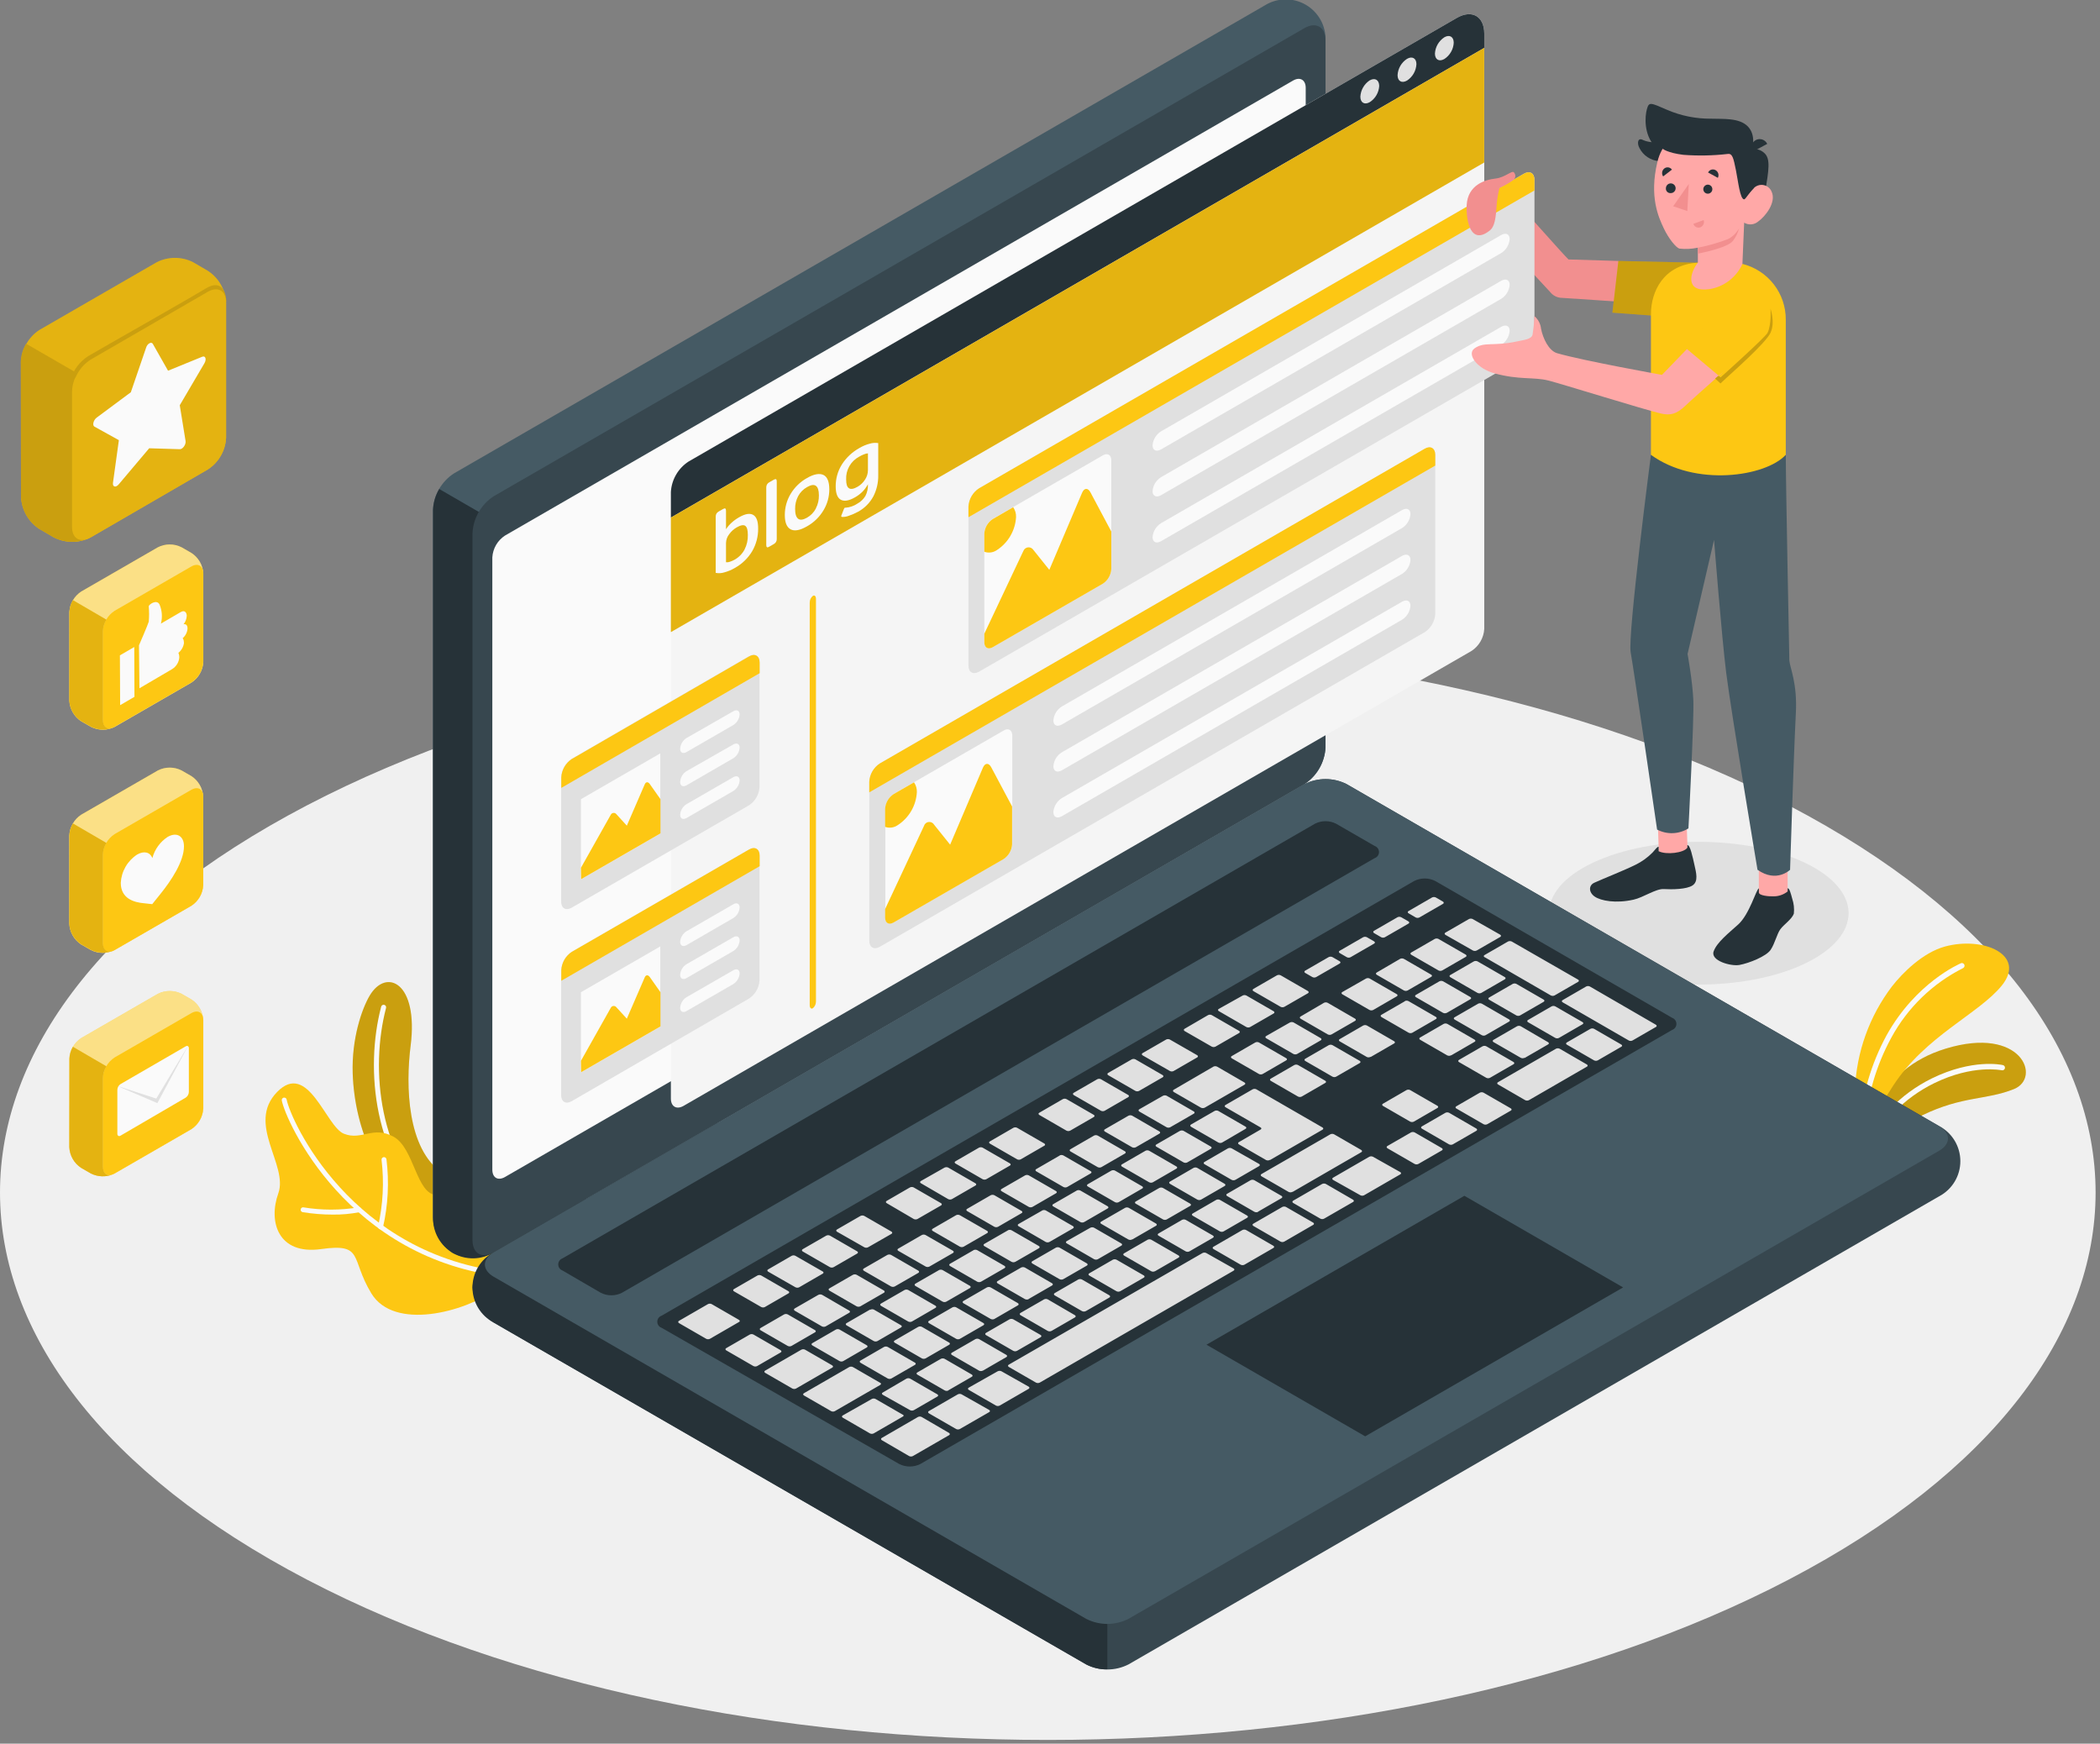 <svg width="430" height="357" viewBox="0 0 430 357" fill="none" xmlns="http://www.w3.org/2000/svg">
<rect x="0" y="0" width="430" height="357" fill="#808080" stroke="none"/>
<g clip-path="url(#clip0_239_1002)">
<path d="M62.84 323.41C146.63 367.18 282.47 367.19 366.26 323.41C450.05 279.63 450.04 208.67 366.26 164.9C282.48 121.13 146.63 121.13 62.84 164.9C-20.95 208.67 -20.94 279.65 62.84 323.41Z" fill="#F0F0F0"/>
<path d="M384.05 237.7C384.05 237.7 385.1 232.42 393.62 228.34C401.91 224.34 406.69 225.27 412.38 222.98C418.07 220.69 413.98 209.93 398.38 214.71C384.09 219.09 382.64 231.46 382.64 231.46L384.05 237.7Z" fill="#FDC713"/>
<path opacity="0.2" d="M384.05 237.7C384.05 237.7 385.1 232.42 393.62 228.34C401.91 224.34 406.69 225.27 412.38 222.98C418.07 220.69 413.98 209.93 398.38 214.71C384.09 219.09 382.64 231.46 382.64 231.46L384.05 237.7Z" fill="black"/>
<path d="M382.55 235.72C382.494 235.73 382.436 235.73 382.38 235.72C382.312 235.696 382.249 235.66 382.195 235.612C382.141 235.564 382.097 235.506 382.065 235.441C382.033 235.376 382.015 235.305 382.011 235.233C382.006 235.161 382.016 235.088 382.04 235.02C384.04 229.3 389.04 224.02 395.56 220.8C403.92 216.71 409.87 218.01 410.12 218.07C410.261 218.102 410.383 218.188 410.46 218.31C410.537 218.432 410.562 218.58 410.53 218.72C410.498 218.861 410.412 218.983 410.29 219.06C410.168 219.137 410.021 219.162 409.88 219.13C409.82 219.13 404.03 217.87 396.04 221.78C389.79 224.84 384.94 229.92 383.04 235.38C382.999 235.477 382.931 235.561 382.844 235.621C382.757 235.681 382.655 235.715 382.55 235.72Z" fill="#FAFAFA"/>
<path d="M382.82 231.12C382.82 231.12 383.82 228.12 387.67 222.25C394.31 212.07 405.14 207.62 409.88 201.8C414.98 195.52 406.16 191.64 398.23 193.8C393.69 195.06 389.55 199.2 387.38 201.99C382.783 208.057 380.148 215.384 379.83 222.99L382.82 231.12Z" fill="#FDC713"/>
<path d="M381.33 231.36C381.186 231.355 381.05 231.293 380.95 231.188C380.851 231.084 380.797 230.944 380.8 230.8C381.264 224.194 383.143 217.766 386.31 211.95C392.31 201.18 401.21 197.35 401.59 197.19C401.717 197.16 401.85 197.177 401.965 197.236C402.081 197.295 402.172 197.393 402.223 197.513C402.273 197.632 402.279 197.766 402.24 197.89C402.201 198.014 402.12 198.12 402.01 198.19C395.746 201.326 390.597 206.311 387.26 212.47C384.174 218.131 382.343 224.389 381.89 230.82C381.889 230.892 381.873 230.964 381.844 231.03C381.816 231.096 381.774 231.156 381.722 231.206C381.67 231.256 381.609 231.296 381.541 231.322C381.474 231.348 381.402 231.361 381.33 231.36Z" fill="#FAFAFA"/>
<path d="M90.55 240.12C83.36 235.29 83.04 222.29 84.08 214.12C85.73 201.12 79.08 198.12 75.69 203.86C74.05 206.65 71.99 212.71 72.22 219.77C72.59 230.83 77.38 244.06 88.98 248.86L90.55 240.12Z" fill="#FDC713"/>
<path opacity="0.2" d="M90.55 240.12C83.36 235.29 83.04 222.29 84.08 214.12C85.73 201.12 79.08 198.12 75.69 203.86C74.05 206.65 71.99 212.71 72.22 219.77C72.59 230.83 77.38 244.06 88.98 248.86L90.55 240.12Z" fill="black"/>
<path d="M89.07 248.12C88.952 248.12 88.839 248.077 88.75 248C76.58 237.59 74.67 219 78.05 206.11C78.066 206.044 78.096 205.983 78.136 205.928C78.176 205.874 78.227 205.828 78.285 205.793C78.343 205.758 78.407 205.735 78.474 205.725C78.541 205.715 78.609 205.719 78.675 205.735C78.741 205.752 78.802 205.781 78.857 205.821C78.911 205.861 78.957 205.912 78.992 205.97C79.027 206.028 79.05 206.092 79.06 206.159C79.07 206.226 79.066 206.294 79.05 206.36C75.75 218.95 77.58 237.11 89.43 247.24C89.48 247.282 89.521 247.334 89.551 247.392C89.58 247.451 89.598 247.514 89.603 247.58C89.607 247.645 89.599 247.71 89.578 247.772C89.557 247.834 89.523 247.891 89.48 247.94C89.431 248.001 89.369 248.049 89.297 248.081C89.226 248.112 89.148 248.126 89.07 248.12Z" fill="#FAFAFA"/>
<path d="M101.36 264.12C95.1 268.62 80.71 272.51 76.03 264.8C71.68 257.63 74.59 254.5 65.76 255.74C56.93 256.98 54.9 250.12 56.99 244.32C59.08 238.52 50.38 230.13 56.73 223.59C63.08 217.05 66.73 230.65 70.41 232.12C74.09 233.59 76.34 230.42 80.58 232.73C84.82 235.04 85.23 244.49 89.36 244.67C96.12 244.98 107.5 244.93 108.36 250.96C109.22 256.99 101.36 264.12 101.36 264.12Z" fill="#FDC713"/>
<path d="M103.95 261.48H103.9C71.15 258.06 58.48 229.48 57.7 225.32C57.688 225.254 57.689 225.187 57.704 225.122C57.718 225.057 57.745 224.995 57.783 224.94C57.821 224.885 57.869 224.839 57.925 224.803C57.982 224.767 58.044 224.742 58.11 224.73C58.176 224.718 58.243 224.719 58.308 224.734C58.373 224.748 58.435 224.775 58.49 224.813C58.545 224.851 58.591 224.899 58.627 224.956C58.663 225.012 58.688 225.074 58.7 225.14C59.46 229.23 71.87 257.14 104.02 260.49C104.086 260.496 104.15 260.516 104.208 260.547C104.266 260.578 104.318 260.62 104.36 260.671C104.402 260.722 104.433 260.781 104.452 260.845C104.471 260.908 104.477 260.974 104.47 261.04C104.453 261.165 104.39 261.278 104.294 261.36C104.198 261.441 104.076 261.484 103.95 261.48Z" fill="#FAFAFA"/>
<path d="M68.14 248.68C66.073 248.68 64.01 248.513 61.97 248.18C61.84 248.156 61.725 248.081 61.651 247.972C61.575 247.864 61.547 247.73 61.57 247.6C61.581 247.535 61.605 247.473 61.64 247.418C61.675 247.362 61.721 247.314 61.775 247.277C61.829 247.24 61.89 247.214 61.955 247.2C62.019 247.187 62.086 247.187 62.15 247.2C65.885 247.815 69.695 247.815 73.43 247.2C73.561 247.173 73.698 247.199 73.81 247.272C73.922 247.345 74.001 247.459 74.03 247.59C74.043 247.654 74.043 247.721 74.031 247.785C74.019 247.85 73.993 247.911 73.957 247.966C73.921 248.021 73.874 248.068 73.82 248.104C73.766 248.141 73.704 248.167 73.64 248.18C71.829 248.535 69.986 248.703 68.14 248.68Z" fill="#FAFAFA"/>
<path d="M77.91 251.67H77.8C77.672 251.641 77.56 251.563 77.489 251.453C77.418 251.343 77.393 251.209 77.42 251.08C78.43 246.627 78.67 242.034 78.13 237.5C78.109 237.367 78.141 237.232 78.22 237.123C78.299 237.014 78.417 236.941 78.55 236.92C78.683 236.899 78.818 236.931 78.927 237.01C79.036 237.089 79.109 237.207 79.13 237.34C79.71 242.013 79.466 246.751 78.41 251.34C78.374 251.442 78.305 251.529 78.215 251.588C78.125 251.648 78.018 251.676 77.91 251.67Z" fill="#FAFAFA"/>
<path d="M16.62 212.54L32.32 203.48C33.075 203.1 33.909 202.902 34.755 202.902C35.601 202.902 36.434 203.1 37.19 203.48L39.19 204.63C39.901 205.091 40.492 205.714 40.916 206.447C41.34 207.181 41.585 208.004 41.63 208.85V226.97C41.583 227.816 41.338 228.639 40.914 229.372C40.49 230.105 39.9 230.728 39.19 231.19L23.5 240.25C22.744 240.63 21.911 240.828 21.065 240.828C20.219 240.828 19.386 240.63 18.63 240.25L16.63 239.1C15.921 238.638 15.332 238.015 14.909 237.281C14.487 236.548 14.244 235.725 14.2 234.88V216.76C14.245 215.916 14.488 215.095 14.908 214.362C15.328 213.629 15.915 213.005 16.62 212.54Z" fill="#FDC713"/>
<path opacity="0.5" d="M16.62 212.54L32.32 203.48C33.075 203.1 33.909 202.902 34.755 202.902C35.601 202.902 36.434 203.1 37.19 203.48L39.19 204.63C39.901 205.091 40.492 205.714 40.916 206.447C41.34 207.181 41.585 208.004 41.63 208.85V226.97C41.583 227.816 41.338 228.639 40.914 229.372C40.49 230.105 39.9 230.728 39.19 231.19L23.5 240.25C22.744 240.63 21.911 240.828 21.065 240.828C20.219 240.828 19.386 240.63 18.63 240.25L16.63 239.1C15.921 238.638 15.332 238.015 14.909 237.281C14.487 236.548 14.244 235.725 14.2 234.88V216.76C14.245 215.916 14.488 215.095 14.908 214.362C15.328 213.629 15.915 213.005 16.62 212.54Z" fill="#FAFAFA"/>
<path d="M41.61 208.85C41.61 207.29 40.52 206.66 39.17 207.44L23.48 216.5C22.77 216.962 22.18 217.585 21.756 218.318C21.332 219.052 21.087 219.874 21.04 220.72V238.84C21.04 240.39 22.13 241.02 23.48 240.25L39.17 231.19C39.88 230.728 40.47 230.105 40.894 229.372C41.318 228.638 41.563 227.816 41.61 226.97V208.85Z" fill="#FDC713"/>
<path d="M14.19 234.88C14.231 235.729 14.472 236.555 14.895 237.293C15.317 238.03 15.908 238.656 16.62 239.12L18.62 240.27C19.306 240.615 20.058 240.81 20.825 240.842C21.592 240.875 22.357 240.745 23.07 240.46C21.92 240.9 21.07 240.25 21.07 238.86V220.72C21.097 219.871 21.345 219.044 21.79 218.32L14.93 214.32C14.494 215.047 14.249 215.873 14.22 216.72L14.19 234.88Z" fill="#FDC713"/>
<path opacity="0.1" d="M14.19 234.88C14.231 235.729 14.472 236.555 14.895 237.293C15.317 238.03 15.908 238.656 16.62 239.12L18.62 240.27C19.306 240.615 20.058 240.81 20.825 240.842C21.592 240.875 22.357 240.745 23.07 240.46C21.92 240.9 21.07 240.25 21.07 238.86V220.72C21.097 219.871 21.345 219.044 21.79 218.32L14.93 214.32C14.494 215.047 14.249 215.873 14.22 216.72L14.19 234.88Z" fill="black"/>
<path d="M24.68 221.96L38.03 214.23C38.38 214.02 38.67 214.23 38.67 214.6V223.6C38.658 223.825 38.595 224.045 38.484 224.241C38.373 224.437 38.217 224.604 38.03 224.73L24.68 232.52C24.32 232.73 24.03 232.52 24.03 232.14V223.14C24.035 222.905 24.096 222.676 24.21 222.47C24.323 222.264 24.484 222.09 24.68 221.96Z" fill="#FAFAFA"/>
<path d="M24.03 222.34L32 224.93L38.67 213.85L32.22 225.86L24.03 222.34Z" fill="#E0E0E0"/>
<path d="M16.62 166.81L32.32 157.75C33.074 157.366 33.908 157.165 34.755 157.165C35.602 157.165 36.436 157.366 37.19 157.75L39.19 158.9C39.898 159.363 40.486 159.986 40.906 160.72C41.327 161.453 41.568 162.276 41.61 163.12V181.24C41.565 182.085 41.321 182.907 40.896 183.639C40.472 184.37 39.881 184.991 39.17 185.45L23.48 194.51C22.726 194.895 21.892 195.095 21.045 195.095C20.198 195.095 19.364 194.895 18.61 194.51L16.61 193.37C15.901 192.902 15.312 192.273 14.891 191.535C14.471 190.796 14.23 189.969 14.19 189.12V171.03C14.236 170.186 14.48 169.364 14.902 168.631C15.324 167.898 15.913 167.274 16.62 166.81Z" fill="#FDC713"/>
<path opacity="0.5" d="M16.62 166.81L32.32 157.75C33.074 157.366 33.908 157.165 34.755 157.165C35.602 157.165 36.436 157.366 37.19 157.75L39.19 158.9C39.898 159.363 40.486 159.986 40.906 160.72C41.327 161.453 41.568 162.276 41.61 163.12V181.24C41.565 182.085 41.321 182.907 40.896 183.639C40.472 184.37 39.881 184.991 39.17 185.45L23.48 194.51C22.726 194.895 21.892 195.095 21.045 195.095C20.198 195.095 19.364 194.895 18.61 194.51L16.61 193.37C15.901 192.902 15.312 192.273 14.891 191.535C14.471 190.796 14.23 189.969 14.19 189.12V171.03C14.236 170.186 14.48 169.364 14.902 168.631C15.324 167.898 15.913 167.274 16.62 166.81Z" fill="#FAFAFA"/>
<path d="M41.61 163.12C41.61 161.56 40.52 160.93 39.17 161.71L23.48 170.77C22.769 171.231 22.178 171.854 21.754 172.587C21.329 173.321 21.085 174.144 21.04 174.99V193.12C21.04 194.67 22.13 195.3 23.48 194.52L39.17 185.46C39.881 185.001 40.472 184.38 40.896 183.649C41.321 182.917 41.565 182.095 41.61 181.25V163.12Z" fill="#FDC713"/>
<path d="M14.19 189.12C14.236 189.965 14.48 190.787 14.902 191.52C15.324 192.253 15.913 192.876 16.62 193.34L18.62 194.48C19.305 194.829 20.056 195.027 20.823 195.061C21.591 195.096 22.357 194.966 23.07 194.68C21.92 195.11 21.07 194.47 21.07 193.08V174.99C21.097 174.141 21.345 173.314 21.79 172.59L14.93 168.59C14.494 169.317 14.249 170.143 14.22 170.99L14.19 189.12Z" fill="#FDC713"/>
<path opacity="0.1" d="M14.19 189.12C14.236 189.965 14.48 190.787 14.902 191.52C15.324 192.253 15.913 192.876 16.62 193.34L18.62 194.48C19.305 194.829 20.056 195.027 20.823 195.061C21.591 195.096 22.357 194.966 23.07 194.68C21.92 195.11 21.07 194.47 21.07 193.08V174.99C21.097 174.141 21.345 173.314 21.79 172.59L14.93 168.59C14.494 169.317 14.249 170.143 14.22 170.99L14.19 189.12Z" fill="black"/>
<path d="M31.17 185.12L29.55 184.94C27.35 184.76 24.73 183.94 24.73 180.75C24.793 179.592 25.129 178.465 25.709 177.461C26.289 176.457 27.098 175.603 28.07 174.97C29.51 174.14 30.73 174.48 31.2 175.68C31.674 173.9 32.788 172.358 34.33 171.35C36.18 170.29 37.67 171.15 37.67 173.28C37.67 176.36 35.07 180.28 32.88 182.99L31.17 185.12Z" fill="#FAFAFA"/>
<path d="M16.62 121.12L32.32 112.06C33.074 111.676 33.908 111.475 34.755 111.475C35.602 111.475 36.436 111.676 37.19 112.06L39.19 113.21C39.901 113.669 40.492 114.29 40.916 115.022C41.34 115.753 41.585 116.575 41.63 117.42V135.54C41.586 136.386 41.342 137.21 40.917 137.944C40.493 138.677 39.901 139.3 39.19 139.76L23.5 148.82C22.746 149.205 21.912 149.405 21.065 149.405C20.218 149.405 19.384 149.205 18.63 148.82L16.63 147.68C15.923 147.216 15.334 146.593 14.912 145.86C14.49 145.127 14.246 144.305 14.2 143.46V125.31C14.25 124.472 14.494 123.656 14.914 122.929C15.335 122.202 15.918 121.582 16.62 121.12Z" fill="#FDC713"/>
<path opacity="0.5" d="M16.62 121.12L32.32 112.06C33.074 111.676 33.908 111.475 34.755 111.475C35.602 111.475 36.436 111.676 37.19 112.06L39.19 113.21C39.901 113.669 40.492 114.29 40.916 115.022C41.34 115.753 41.585 116.575 41.63 117.42V135.54C41.586 136.386 41.342 137.21 40.917 137.944C40.493 138.677 39.901 139.3 39.19 139.76L23.5 148.82C22.746 149.205 21.912 149.405 21.065 149.405C20.218 149.405 19.384 149.205 18.63 148.82L16.63 147.68C15.923 147.216 15.334 146.593 14.912 145.86C14.49 145.127 14.246 144.305 14.2 143.46V125.31C14.25 124.472 14.494 123.656 14.914 122.929C15.335 122.202 15.918 121.582 16.62 121.12Z" fill="#FAFAFA"/>
<path d="M23.48 148.79C22.13 149.57 21.04 148.94 21.04 147.39V129.27C21.084 128.424 21.328 127.6 21.753 126.867C22.177 126.133 22.769 125.511 23.48 125.05L39.17 115.99C40.52 115.21 41.61 115.84 41.61 117.39V135.51C41.566 136.356 41.322 137.18 40.898 137.914C40.473 138.647 39.881 139.27 39.17 139.73" fill="#FDC713"/>
<path d="M14.19 143.43C14.236 144.275 14.48 145.097 14.902 145.83C15.324 146.563 15.913 147.186 16.62 147.65L18.62 148.79C19.305 149.139 20.056 149.337 20.823 149.371C21.591 149.406 22.357 149.276 23.07 148.99C21.92 149.42 21.07 148.78 21.07 147.39V129.27C21.097 128.421 21.345 127.594 21.79 126.87L14.93 122.87C14.494 123.597 14.249 124.423 14.22 125.27L14.19 143.43Z" fill="#FDC713"/>
<path opacity="0.1" d="M14.19 143.43C14.236 144.275 14.48 145.097 14.902 145.83C15.324 146.563 15.913 147.186 16.62 147.65L18.62 148.79C19.305 149.139 20.056 149.337 20.823 149.371C21.591 149.406 22.357 149.276 23.07 148.99C21.92 149.42 21.07 148.78 21.07 147.39V129.27C21.097 128.421 21.345 127.594 21.79 126.87L14.93 122.87C14.494 123.597 14.249 124.423 14.22 125.27L14.19 143.43Z" fill="black"/>
<path d="M28.46 132.12C28.46 132.12 30.29 127.9 30.46 127.29C30.551 126.245 30.551 125.195 30.46 124.15C30.46 123.75 32.13 122.62 32.67 123.78C33.19 125.014 33.288 126.385 32.95 127.68L37.02 125.31C37.88 124.81 38.23 125.51 38.24 126.07C38.212 126.709 37.981 127.322 37.58 127.82C37.58 127.82 38.4 127.58 38.4 128.67C38.376 129.053 38.275 129.428 38.103 129.771C37.931 130.115 37.692 130.421 37.4 130.67C37.4 130.67 37.66 130.87 37.67 131.67C37.55 132.454 37.144 133.167 36.53 133.67C36.665 133.985 36.727 134.327 36.71 134.67C36.66 135.149 36.499 135.609 36.24 136.015C35.982 136.421 35.633 136.762 35.22 137.01L28.55 140.92L28.46 132.12Z" fill="#FAFAFA"/>
<path d="M24.6 144.38L27.53 142.67L27.49 132.47L24.55 134.18L24.6 144.38Z" fill="#FAFAFA"/>
<path d="M8.03 67.58L32.09 53.69C33.246 53.103 34.524 52.797 35.82 52.797C37.116 52.797 38.394 53.103 39.55 53.69L42.55 55.44C43.639 56.148 44.546 57.102 45.196 58.227C45.846 59.351 46.221 60.613 46.29 61.91V89.69C46.215 90.98 45.838 92.235 45.188 93.352C44.538 94.469 43.635 95.417 42.55 96.12L18.55 110.04C17.392 110.627 16.113 110.933 14.815 110.933C13.517 110.933 12.238 110.627 11.08 110.04L8.08 108.29C6.994 107.58 6.09 106.625 5.442 105.501C4.794 104.377 4.42 103.116 4.35 101.82V74.04C4.414 72.75 4.781 71.494 5.42 70.371C6.059 69.249 6.953 68.293 8.03 67.58Z" fill="#FDC713"/>
<path opacity="0.1" d="M8.03 67.58L32.09 53.69C33.246 53.103 34.524 52.797 35.82 52.797C37.116 52.797 38.394 53.103 39.55 53.69L42.55 55.44C43.639 56.148 44.546 57.102 45.196 58.227C45.846 59.351 46.221 60.613 46.29 61.91V89.69C46.215 90.98 45.838 92.235 45.188 93.352C44.538 94.469 43.635 95.417 42.55 96.12L18.55 110.04C17.392 110.627 16.113 110.933 14.815 110.933C13.517 110.933 12.238 110.627 11.08 110.04L8.08 108.29C6.994 107.58 6.09 106.625 5.442 105.501C4.794 104.377 4.42 103.116 4.35 101.82V74.04C4.414 72.75 4.781 71.494 5.42 70.371C6.059 69.249 6.953 68.293 8.03 67.58Z" fill="black"/>
<path d="M46.33 61.74C46.33 60.35 45.65 56.89 42.08 59.08C38.51 61.27 20.97 71.18 18.55 72.62C16.871 73.541 15.545 74.994 14.78 76.75L16.69 78.67L46.33 61.74Z" fill="#FDC713"/>
<path opacity="0.2" d="M46.33 61.74C46.33 60.35 45.65 56.89 42.08 59.08C38.51 61.27 20.97 71.18 18.55 72.62C16.871 73.541 15.545 74.994 14.78 76.75L16.69 78.67L46.33 61.74Z" fill="black"/>
<path d="M18.55 110.04C16.48 111.23 14.81 110.27 14.81 107.89V80.12C14.878 78.822 15.252 77.557 15.902 76.431C16.552 75.305 17.459 74.349 18.55 73.64L42.55 59.75C44.62 58.56 46.29 59.53 46.29 61.91V89.69C46.215 90.98 45.838 92.235 45.188 93.352C44.538 94.469 43.635 95.417 42.55 96.12" fill="#FDC713"/>
<path opacity="0.1" d="M18.55 110.04C16.48 111.23 14.81 110.27 14.81 107.89V80.12C14.878 78.822 15.252 77.557 15.902 76.431C16.552 75.305 17.459 74.349 18.55 73.64L42.55 59.75C44.62 58.56 46.29 59.53 46.29 61.91V89.69C46.215 90.98 45.838 92.235 45.188 93.352C44.538 94.469 43.635 95.417 42.55 96.12" fill="black"/>
<path d="M4.3 101.82C4.37 103.116 4.744 104.377 5.392 105.501C6.04 106.625 6.944 107.58 8.03 108.29L11.03 110.04C12.082 110.57 13.235 110.871 14.413 110.923C15.59 110.975 16.765 110.776 17.86 110.34C16.1 111.01 14.76 110.02 14.76 107.89V80.12C14.806 78.82 15.184 77.552 15.86 76.44L5.35 70.37C4.677 71.483 4.302 72.75 4.26 74.05L4.3 101.82Z" fill="#FDC713"/>
<path opacity="0.2" d="M4.3 101.82C4.37 103.116 4.744 104.377 5.392 105.501C6.04 106.625 6.944 107.58 8.03 108.29L11.03 110.04C12.082 110.57 13.235 110.871 14.413 110.923C15.59 110.975 16.765 110.776 17.86 110.34C16.1 111.01 14.76 110.02 14.76 107.89V80.12C14.806 78.82 15.184 77.552 15.86 76.44L5.35 70.37C4.677 71.483 4.302 72.75 4.26 74.05L4.3 101.82Z" fill="black"/>
<path d="M31.29 70.4L34.41 75.9L41.41 73.04C42.07 72.77 42.34 73.55 41.86 74.37L36.81 82.97L38 90.31C38.11 91.01 37.42 91.98 36.83 91.97L30.55 91.78L24.3 99.18C23.71 99.88 23.02 99.7 23.13 98.87L24.34 90.12L19.34 87.35C18.86 87.09 19.13 86 19.79 85.51L26.79 80.31L29.91 71.2C30.14 70.37 30.99 69.88 31.29 70.4Z" fill="#FAFAFA"/>
<path d="M369.55 197.3C357.55 203.01 338.15 203.01 326.17 197.3C314.19 191.59 314.17 182.3 326.17 176.63C338.17 170.96 357.57 170.92 369.55 176.63C381.53 182.34 381.49 191.59 369.55 197.3Z" fill="#E0E0E0"/>
<path d="M96.75 263.59C96.857 265.044 97.305 266.453 98.057 267.702C98.809 268.951 99.845 270.005 101.08 270.78L222.41 340.78C223.752 341.461 225.235 341.816 226.74 341.816C228.245 341.816 229.728 341.461 231.07 340.78L397.07 244.93C398.378 244.239 399.474 243.205 400.238 241.938C401.001 240.671 401.405 239.219 401.405 237.74C401.405 236.261 401.001 234.809 400.238 233.542C399.474 232.275 398.378 231.241 397.07 230.55L275.75 160.55C274.408 159.869 272.925 159.514 271.42 159.514C269.915 159.514 268.432 159.869 267.09 160.55L101.09 256.4C99.853 257.173 98.815 258.227 98.061 259.477C97.307 260.726 96.858 262.135 96.75 263.59Z" fill="#37474F"/>
<path d="M146.81 230L101.08 256.4C99.772 257.091 98.676 258.125 97.912 259.392C97.148 260.659 96.745 262.111 96.745 263.59C96.745 265.069 97.148 266.521 97.912 267.788C98.676 269.055 99.772 270.089 101.08 270.78L222.41 340.78C223.744 341.477 225.235 341.821 226.74 341.78V230H146.81Z" fill="#263238"/>
<path d="M92.69 256.55C91.483 255.733 90.486 254.642 89.78 253.367C89.075 252.091 88.68 250.667 88.63 249.21V104.42C88.71 102.917 89.144 101.454 89.896 100.151C90.648 98.848 91.698 97.74 92.96 96.92L258.96 1.12C260.213 0.334 261.657 -0.096 263.135 -0.123C264.614 -0.15 266.073 0.226 267.354 0.965C268.635 1.705 269.69 2.779 270.407 4.073C271.123 5.367 271.473 6.832 271.42 8.31V153.05C271.339 154.553 270.905 156.015 270.153 157.318C269.401 158.622 268.351 159.729 267.09 160.55L101.09 256.4C99.801 257.085 98.368 257.455 96.908 257.481C95.448 257.507 94.003 257.188 92.69 256.55Z" fill="#455A64"/>
<path d="M108.94 111.12L89.94 100.12C89.164 101.409 88.73 102.876 88.68 104.38V249.21C88.628 250.687 88.978 252.15 89.694 253.442C90.41 254.735 91.465 255.808 92.744 256.547C94.024 257.286 95.48 257.662 96.957 257.637C98.435 257.611 99.877 257.183 101.13 256.4L120.06 245.47L108.94 111.12Z" fill="#263238"/>
<path d="M96.75 109.12V253.9C96.75 256.66 98.69 257.78 101.08 256.4L267.08 160.55C268.341 159.729 269.391 158.622 270.143 157.318C270.895 156.015 271.329 154.553 271.41 153.05V8.27C271.41 5.51 269.47 4.39 267.08 5.77L101.08 101.61C99.819 102.434 98.77 103.543 98.018 104.848C97.266 106.153 96.831 107.616 96.75 109.12Z" fill="#37474F"/>
<path d="M101.08 261.4L222.41 331.45C223.752 332.131 225.235 332.486 226.74 332.486C228.245 332.486 229.728 332.131 231.07 331.45L397.07 235.6C399.47 234.22 399.47 231.98 397.07 230.6L275.75 160.55C274.408 159.869 272.925 159.514 271.42 159.514C269.915 159.514 268.432 159.869 267.09 160.55L101.09 256.4C98.69 257.78 98.69 260.02 101.08 261.4Z" fill="#455A64"/>
<path d="M103.41 109.65L264.76 16.5C266.19 15.67 267.36 16.34 267.36 18V143.33C267.31 144.231 267.048 145.108 266.596 145.89C266.145 146.672 265.516 147.336 264.76 147.83L103.41 240.98C101.97 241.81 100.81 241.14 100.81 239.48V114.12C100.863 113.223 101.125 112.352 101.577 111.575C102.029 110.799 102.657 110.139 103.41 109.65Z" fill="#FAFAFA"/>
<path d="M115.16 257.65L269.25 168.65C269.921 168.31 270.663 168.133 271.415 168.133C272.167 168.133 272.909 168.31 273.58 168.65L281.47 173.2C281.731 173.289 281.958 173.457 282.119 173.681C282.279 173.905 282.366 174.174 282.366 174.45C282.366 174.726 282.279 174.995 282.119 175.219C281.958 175.443 281.731 175.611 281.47 175.7L127.35 264.69C126.679 265.03 125.937 265.207 125.185 265.207C124.433 265.207 123.691 265.03 123.02 264.69L115.16 260.12C114.909 260.025 114.693 259.856 114.54 259.636C114.388 259.415 114.306 259.153 114.306 258.885C114.306 258.617 114.388 258.355 114.54 258.134C114.693 257.914 114.909 257.745 115.16 257.65Z" fill="#263238"/>
<path d="M135.47 269.38L289.56 180.38C290.231 180.04 290.973 179.863 291.725 179.863C292.477 179.863 293.219 180.04 293.89 180.38L342.37 208.38C342.631 208.469 342.858 208.637 343.019 208.861C343.179 209.085 343.266 209.354 343.266 209.63C343.266 209.906 343.179 210.175 343.019 210.399C342.858 210.623 342.631 210.791 342.37 210.88L188.46 299.74C187.787 300.08 187.044 300.257 186.29 300.257C185.536 300.257 184.793 300.08 184.12 299.74L135.48 271.86C135.221 271.773 134.995 271.607 134.835 271.385C134.675 271.163 134.589 270.897 134.587 270.624C134.586 270.35 134.671 270.083 134.829 269.86C134.987 269.637 135.211 269.469 135.47 269.38Z" fill="#263238"/>
<path d="M273.6 220.44L278.43 217.65C278.63 217.53 278.62 217.33 278.43 217.21L272.85 213.99C272.731 213.929 272.599 213.897 272.465 213.897C272.331 213.897 272.199 213.929 272.08 213.99L267.26 216.78C267.05 216.89 267.06 217.09 267.26 217.22L272.84 220.44C272.958 220.5 273.088 220.531 273.22 220.531C273.352 220.531 273.482 220.5 273.6 220.44ZM264.08 209.37L259.26 212.12C259.05 212.24 259.06 212.44 259.26 212.57L264.84 215.79C264.96 215.849 265.091 215.88 265.225 215.88C265.358 215.88 265.49 215.849 265.61 215.79L270.44 213C270.64 212.88 270.63 212.68 270.44 212.56L264.86 209.33C264.736 209.275 264.601 209.251 264.465 209.258C264.33 209.264 264.198 209.303 264.08 209.37ZM248.49 218.37L240.33 223.12C240.12 223.24 240.14 223.44 240.33 223.57L245.91 226.79C246.03 226.849 246.161 226.88 246.295 226.88C246.428 226.88 246.56 226.849 246.68 226.79L254.84 222.08C255.04 221.96 255.03 221.76 254.84 221.64L249.26 218.41C249.143 218.345 249.013 218.307 248.88 218.3C248.746 218.293 248.613 218.317 248.49 218.37ZM257.03 213.44L252.2 216.23C252 216.34 252.01 216.54 252.2 216.67L257.78 219.89C257.899 219.951 258.031 219.983 258.165 219.983C258.299 219.983 258.431 219.951 258.55 219.89L263.37 217.1C263.58 216.98 263.57 216.78 263.37 216.66L257.79 213.44C257.672 213.38 257.542 213.349 257.41 213.349C257.278 213.349 257.148 213.38 257.03 213.44ZM238.1 224.37L233.28 227.12C233.07 227.24 233.09 227.44 233.28 227.57L238.86 230.79C238.979 230.851 239.111 230.883 239.245 230.883C239.379 230.883 239.511 230.851 239.63 230.79L244.46 228.01C244.66 227.89 244.65 227.69 244.46 227.57L238.88 224.34C238.757 224.284 238.622 224.257 238.486 224.263C238.351 224.268 238.219 224.305 238.1 224.37ZM231.05 228.44L226.23 231.22C226.02 231.34 226.03 231.54 226.23 231.67L231.81 234.89C231.93 234.949 232.061 234.98 232.195 234.98C232.328 234.98 232.46 234.949 232.58 234.89L237.41 232.1C237.61 231.98 237.6 231.78 237.41 231.66L231.83 228.43C231.708 228.371 231.574 228.341 231.439 228.343C231.303 228.344 231.17 228.378 231.05 228.44ZM253 241.54L257.82 238.75C258.02 238.63 258.01 238.43 257.82 238.31L252.21 235.12C252.091 235.059 251.959 235.027 251.825 235.027C251.691 235.027 251.559 235.059 251.44 235.12L246.62 237.91C246.41 238.02 246.43 238.22 246.62 238.35L252.2 241.57C252.325 241.632 252.464 241.662 252.604 241.656C252.743 241.651 252.88 241.611 253 241.54ZM245.94 245.61L250.77 242.82C250.97 242.7 250.96 242.51 250.77 242.38L245.16 239.12C245.041 239.059 244.909 239.027 244.775 239.027C244.641 239.027 244.509 239.059 244.39 239.12L239.55 241.93C239.34 242.04 239.36 242.24 239.55 242.37L245.13 245.59C245.252 245.661 245.391 245.701 245.532 245.704C245.674 245.708 245.814 245.675 245.94 245.61ZM238.89 249.68L243.72 246.89C243.92 246.78 243.91 246.58 243.72 246.45L238.14 243.23C238.021 243.169 237.889 243.137 237.755 243.137C237.621 243.137 237.489 243.169 237.37 243.23L232.55 246C232.34 246.12 232.35 246.32 232.55 246.44L238.13 249.66C238.246 249.723 238.376 249.757 238.508 249.761C238.64 249.764 238.771 249.737 238.89 249.68ZM231.89 253.75L236.72 250.96C236.92 250.85 236.91 250.65 236.72 250.52L231.14 247.3C231.021 247.239 230.889 247.207 230.755 247.207C230.621 247.207 230.489 247.239 230.37 247.3L225.47 250.12C225.26 250.24 225.27 250.44 225.47 250.56L231.05 253.78C231.174 253.84 231.311 253.869 231.449 253.864C231.586 253.858 231.721 253.819 231.84 253.75H231.89ZM266.55 224.51L271.37 221.72C271.58 221.6 271.57 221.41 271.37 221.28L265.79 218.06C265.671 217.999 265.539 217.967 265.405 217.967C265.271 217.967 265.139 217.999 265.02 218.06L260.2 220.85C259.99 220.97 260 221.16 260.2 221.29L265.78 224.51C265.899 224.571 266.031 224.603 266.165 224.603C266.299 224.603 266.431 224.571 266.55 224.51ZM260.05 237.51L270.81 231.29C271.01 231.17 271 230.97 270.81 230.85L257.26 223.03C257.141 222.969 257.009 222.937 256.875 222.937C256.741 222.937 256.609 222.969 256.49 223.03L250.93 226.24C250.72 226.36 250.73 226.56 250.93 226.69L258.11 230.83C258.33 230.96 258.34 231.16 258.11 231.27L253.66 233.85C253.46 233.96 253.47 234.16 253.66 234.29L259.24 237.51C259.368 237.57 259.509 237.597 259.65 237.59C259.791 237.583 259.928 237.542 260.05 237.47V237.51ZM224 232.51L219.18 235.3C218.97 235.41 218.98 235.61 219.18 235.74L224.76 238.96C224.88 239.019 225.011 239.05 225.145 239.05C225.278 239.05 225.41 239.019 225.53 238.96L230.36 236.17C230.56 236.05 230.55 235.85 230.36 235.73L224.78 232.51C224.66 232.447 224.526 232.414 224.39 232.414C224.254 232.414 224.12 232.447 224 232.51ZM217 236.58L212.17 239.37C211.97 239.49 211.98 239.68 212.17 239.81L217.75 243.03C217.869 243.091 218.001 243.123 218.135 243.123C218.269 243.123 218.401 243.091 218.52 243.03L223.34 240.24C223.55 240.12 223.54 239.92 223.34 239.8L217.76 236.58C217.636 236.512 217.497 236.476 217.355 236.476C217.213 236.476 217.074 236.512 216.95 236.58H217ZM181.76 282.23C181.879 282.291 182.011 282.323 182.145 282.323C182.279 282.323 182.411 282.291 182.53 282.23L187.36 279.44C187.56 279.32 187.55 279.12 187.36 279L181.78 275.78C181.661 275.719 181.529 275.687 181.395 275.687C181.261 275.687 181.129 275.719 181.01 275.78L176.19 278.57C175.98 278.69 175.99 278.88 176.19 279.01L181.76 282.23ZM160.55 269.12L155.72 271.91C155.52 272.02 155.53 272.22 155.72 272.35L161.3 275.57C161.42 275.629 161.551 275.66 161.685 275.66C161.818 275.66 161.95 275.629 162.07 275.57L166.89 272.78C167.1 272.66 167.09 272.46 166.89 272.34L161.31 269.12C161.192 269.06 161.062 269.029 160.93 269.029C160.798 269.029 160.668 269.06 160.55 269.12ZM171.9 278.67C172.019 278.731 172.151 278.763 172.285 278.763C172.419 278.763 172.551 278.731 172.67 278.67L177.49 275.88C177.7 275.76 177.68 275.57 177.49 275.44L171.92 272.22C171.801 272.159 171.669 272.127 171.535 272.127C171.401 272.127 171.269 272.159 171.15 272.22L166.32 275.01C166.12 275.13 166.13 275.32 166.32 275.45L171.9 278.67ZM194.17 284.67L199 281.88C199.2 281.76 199.19 281.56 199 281.44L193.42 278.21C193.3 278.151 193.168 278.12 193.035 278.12C192.901 278.12 192.77 278.151 192.65 278.21L187.83 281C187.62 281.11 187.63 281.31 187.83 281.44L193.41 284.66C193.523 284.726 193.649 284.765 193.779 284.774C193.909 284.782 194.04 284.76 194.16 284.71L194.17 284.67ZM186.35 288.72C186.469 288.781 186.601 288.813 186.735 288.813C186.869 288.813 187.001 288.781 187.12 288.72L191.95 285.93C192.15 285.81 192.14 285.61 191.95 285.49L186.37 282.27C186.251 282.209 186.119 282.177 185.985 282.177C185.851 282.177 185.719 282.209 185.6 282.27L180.74 285.12C180.53 285.23 180.54 285.43 180.74 285.56L186.35 288.72ZM167.55 265.12L162.72 267.9C162.52 268.02 162.53 268.22 162.72 268.35L168.3 271.57C168.42 271.629 168.551 271.66 168.685 271.66C168.818 271.66 168.95 271.629 169.07 271.57L173.89 268.78C174.1 268.66 174.09 268.46 173.89 268.34L168.36 265.12C168.235 265.054 168.096 265.02 167.955 265.02C167.814 265.02 167.675 265.054 167.55 265.12ZM202.85 244.72L198.02 247.51C197.82 247.63 197.83 247.83 198.02 247.95L203.6 251.17C203.719 251.231 203.851 251.263 203.985 251.263C204.119 251.263 204.251 251.231 204.37 251.17L209.19 248.38C209.4 248.27 209.38 248.07 209.19 247.94L203.62 244.72C203.5 244.661 203.368 244.63 203.235 244.63C203.101 244.63 202.97 244.661 202.85 244.72ZM174.64 261.01L169.82 263.79C169.61 263.91 169.62 264.11 169.82 264.24L175.4 267.46C175.52 267.519 175.651 267.55 175.785 267.55C175.918 267.55 176.05 267.519 176.17 267.46L181 264.68C181.2 264.56 181.19 264.36 181 264.23L175.42 261.01C175.299 260.949 175.165 260.918 175.03 260.918C174.895 260.918 174.761 260.949 174.64 261.01ZM209.9 240.65L205.07 243.44C204.87 243.56 204.88 243.75 205.07 243.88L210.65 247.1C210.769 247.161 210.901 247.193 211.035 247.193C211.169 247.193 211.301 247.161 211.42 247.1L216.24 244.31C216.45 244.19 216.44 244 216.24 243.87L210.66 240.65C210.542 240.59 210.412 240.559 210.28 240.559C210.148 240.559 210.018 240.59 209.9 240.65ZM195.79 248.79L190.97 251.58C190.76 251.7 190.78 251.9 190.97 252.02L196.55 255.25C196.67 255.309 196.801 255.34 196.935 255.34C197.068 255.34 197.2 255.309 197.32 255.25L202.14 252.47C202.35 252.35 202.33 252.15 202.14 252.02L196.55 248.81C196.433 248.749 196.304 248.716 196.172 248.713C196.041 248.709 195.91 248.736 195.79 248.79ZM188.74 252.87L183.92 255.65C183.71 255.77 183.73 255.97 183.92 256.09L189.55 259.32C189.668 259.379 189.798 259.41 189.93 259.41C190.062 259.41 190.192 259.379 190.31 259.32L195.14 256.54C195.34 256.42 195.33 256.22 195.14 256.09L189.55 252.88C189.427 252.81 189.288 252.773 189.146 252.771C189.005 252.769 188.865 252.803 188.74 252.87ZM181.69 256.94L176.87 259.72C176.66 259.84 176.68 260.04 176.87 260.17L182.45 263.39C182.57 263.449 182.701 263.48 182.835 263.48C182.968 263.48 183.1 263.449 183.22 263.39L188.05 260.61C188.25 260.49 188.24 260.29 188.05 260.16L182.47 256.94C182.349 256.879 182.215 256.848 182.08 256.848C181.945 256.848 181.811 256.879 181.69 256.94ZM217.74 261.89L222.55 259.12C222.76 259 222.75 258.8 222.55 258.67L216.97 255.45C216.851 255.389 216.719 255.357 216.585 255.357C216.451 255.357 216.319 255.389 216.2 255.45L211.37 258.23C211.17 258.35 211.18 258.55 211.37 258.68L216.95 261.9C217.073 261.961 217.209 261.992 217.346 261.99C217.483 261.988 217.618 261.954 217.74 261.89ZM279.67 200.37L274.84 203.12C274.64 203.23 274.65 203.43 274.84 203.56L280.42 206.78C280.54 206.839 280.671 206.87 280.805 206.87C280.939 206.87 281.07 206.839 281.19 206.78L286.01 203.99C286.22 203.87 286.21 203.67 286.01 203.55L280.43 200.33C280.309 200.276 280.177 200.252 280.045 200.259C279.913 200.266 279.785 200.304 279.67 200.37ZM271.13 205.3L266.31 208.12C266.1 208.24 266.11 208.44 266.31 208.57L271.88 211.79C271.999 211.851 272.131 211.883 272.265 211.883C272.399 211.883 272.531 211.851 272.65 211.79L277.48 209.01C277.68 208.89 277.67 208.69 277.48 208.57L271.9 205.34C271.783 205.275 271.653 205.237 271.52 205.23C271.386 205.223 271.253 205.247 271.13 205.3ZM286.72 196.3L281.89 199.12C281.69 199.24 281.7 199.44 281.89 199.57L287.47 202.79C287.59 202.849 287.721 202.88 287.855 202.88C287.988 202.88 288.12 202.849 288.24 202.79L293.06 200C293.27 199.88 293.26 199.68 293.06 199.56L287.48 196.33C287.364 196.268 287.235 196.233 287.103 196.228C286.972 196.222 286.841 196.247 286.72 196.3ZM250.22 233.94L255.05 231.12C255.25 231 255.24 230.8 255.05 230.68L249.47 227.46C249.351 227.399 249.219 227.367 249.085 227.367C248.951 227.367 248.819 227.399 248.7 227.46L243.87 230.24C243.67 230.36 243.68 230.56 243.87 230.69L249.45 233.91C249.567 233.974 249.698 234.01 249.831 234.015C249.965 234.02 250.098 233.994 250.22 233.94ZM294.55 192.24C294.43 192.181 294.298 192.15 294.165 192.15C294.031 192.15 293.9 192.181 293.78 192.24L288.96 195.02C288.75 195.14 288.76 195.34 288.96 195.47L294.54 198.69C294.659 198.751 294.791 198.783 294.925 198.783C295.059 198.783 295.191 198.751 295.31 198.69L300.14 195.91C300.34 195.79 300.33 195.59 300.14 195.46L294.55 192.24ZM224.79 257.82L229.61 255.04C229.82 254.92 229.81 254.72 229.61 254.59L224.03 251.37C223.91 251.311 223.778 251.28 223.645 251.28C223.511 251.28 223.38 251.311 223.26 251.37L218.41 254.12C218.21 254.24 218.22 254.44 218.41 254.56L223.99 257.79C224.111 257.859 224.247 257.897 224.386 257.902C224.526 257.908 224.664 257.879 224.79 257.82ZM311.26 207.9L316.09 205.11C316.29 204.99 316.28 204.79 316.09 204.67L310.51 201.45C310.391 201.389 310.259 201.357 310.125 201.357C309.991 201.357 309.859 201.389 309.74 201.45L304.91 204.24C304.71 204.35 304.72 204.55 304.91 204.68L310.49 207.9C310.609 207.961 310.741 207.993 310.875 207.993C311.009 207.993 311.141 207.961 311.26 207.9ZM296.26 207.37L301.08 204.58C301.29 204.46 301.28 204.26 301.08 204.14L295.5 200.92C295.381 200.859 295.249 200.827 295.115 200.827C294.981 200.827 294.849 200.859 294.73 200.92L289.9 203.71C289.7 203.82 289.71 204.02 289.9 204.15L295.48 207.37C295.598 207.43 295.728 207.461 295.86 207.461C295.992 207.461 296.122 207.43 296.24 207.37H296.26ZM302.55 196.84C302.43 196.781 302.298 196.75 302.165 196.75C302.031 196.75 301.9 196.781 301.78 196.84L296.96 199.63C296.75 199.74 296.76 199.94 296.96 200.07L302.54 203.29C302.66 203.349 302.791 203.38 302.925 203.38C303.058 203.38 303.19 203.349 303.31 203.29L308.14 200.5C308.34 200.38 308.33 200.18 308.14 200.06L302.55 196.84ZM304.03 195.99L317.55 203.81C317.67 203.869 317.801 203.9 317.935 203.9C318.069 203.9 318.2 203.869 318.32 203.81L323.15 201.02C323.35 200.9 323.34 200.7 323.15 200.58L309.55 192.77C309.43 192.711 309.298 192.68 309.165 192.68C309.031 192.68 308.9 192.711 308.78 192.77L303.96 195.55C303.76 195.66 303.77 195.86 303.99 195.99H304.03ZM287.68 204.99L282.85 207.78C282.65 207.89 282.66 208.09 282.85 208.22L288.43 211.44C288.549 211.501 288.681 211.533 288.815 211.533C288.949 211.533 289.081 211.501 289.2 211.44L294.02 208.65C294.23 208.53 294.22 208.33 294.02 208.21L288.44 204.99C288.319 204.92 288.182 204.882 288.042 204.879C287.903 204.875 287.764 204.907 287.64 204.97L287.68 204.99ZM234.55 235.61L229.72 238.4C229.52 238.52 229.53 238.71 229.72 238.84L235.3 242.06C235.419 242.121 235.551 242.153 235.685 242.153C235.819 242.153 235.951 242.121 236.07 242.06L240.89 239.27C241.1 239.15 241.09 238.96 240.89 238.83L235.31 235.61C235.192 235.55 235.062 235.519 234.93 235.519C234.798 235.519 234.668 235.55 234.55 235.61ZM303.42 211.95C303.539 212.011 303.671 212.043 303.805 212.043C303.939 212.043 304.071 212.011 304.19 211.95L309.01 209.16C309.22 209.04 309.21 208.85 309.01 208.72L303.43 205.5C303.311 205.439 303.179 205.407 303.045 205.407C302.911 205.407 302.779 205.439 302.66 205.5L297.83 208.29C297.63 208.41 297.64 208.6 297.83 208.73L303.42 211.95ZM241.6 231.54L236.77 234.33C236.57 234.44 236.58 234.64 236.77 234.77L242.35 237.99C242.469 238.051 242.601 238.083 242.735 238.083C242.869 238.083 243.001 238.051 243.12 237.99L247.94 235.2C248.15 235.08 248.14 234.88 247.94 234.76L242.36 231.54C242.245 231.483 242.118 231.454 241.99 231.454C241.862 231.454 241.735 231.483 241.62 231.54H241.6ZM188.76 278.12C188.88 278.179 189.011 278.21 189.145 278.21C189.278 278.21 189.41 278.179 189.53 278.12L194.36 275.33C194.56 275.21 194.55 275.01 194.36 274.89L188.78 271.67C188.661 271.609 188.529 271.577 188.395 271.577C188.261 271.577 188.129 271.609 188.01 271.67L183.19 274.46C182.98 274.57 182.99 274.77 183.19 274.9L188.76 278.12ZM178.16 268.12L173.33 270.91C173.13 271.02 173.14 271.22 173.33 271.35L178.91 274.57C179.03 274.629 179.161 274.66 179.295 274.66C179.428 274.66 179.56 274.629 179.68 274.57L184.5 271.78C184.71 271.66 184.7 271.46 184.5 271.34L178.92 268.12C178.798 268.069 178.665 268.048 178.533 268.059C178.401 268.069 178.273 268.111 178.16 268.18V268.12ZM196.55 274.12L201.38 271.33C201.58 271.21 201.57 271.01 201.38 270.89L195.8 267.67C195.681 267.609 195.549 267.577 195.415 267.577C195.281 267.577 195.149 267.609 195.03 267.67L190.21 270.45C190 270.57 190.02 270.77 190.21 270.9L195.79 274.12C195.908 274.179 196.038 274.21 196.17 274.21C196.302 274.21 196.432 274.179 196.55 274.12ZM203.61 270.05L208.43 267.26C208.64 267.14 208.62 266.94 208.43 266.81L202.85 263.59C202.73 263.531 202.598 263.5 202.465 263.5C202.331 263.5 202.2 263.531 202.08 263.59L197.26 266.37C197.06 266.49 197.07 266.69 197.26 266.82L202.84 270.04C202.964 270.104 203.101 270.137 203.24 270.137C203.379 270.137 203.516 270.104 203.64 270.04L203.61 270.05ZM210.61 265.97L215.43 263.19C215.64 263.07 215.62 262.87 215.43 262.74L209.86 259.52C209.74 259.461 209.608 259.43 209.475 259.43C209.341 259.43 209.21 259.461 209.09 259.52L204.26 262.3C204.06 262.42 204.07 262.62 204.26 262.75L209.84 265.97C209.971 266.041 210.117 266.078 210.266 266.076C210.415 266.074 210.561 266.034 210.69 265.96L210.61 265.97ZM185.21 264.12L180.38 266.9C180.18 267.02 180.19 267.22 180.38 267.35L185.96 270.57C186.08 270.629 186.211 270.66 186.345 270.66C186.478 270.66 186.61 270.629 186.73 270.57L191.55 267.78C191.76 267.66 191.75 267.46 191.55 267.34L185.98 264.12C185.86 264.061 185.728 264.03 185.595 264.03C185.461 264.03 185.33 264.061 185.21 264.12ZM192.26 260.05L187.43 262.83C187.23 262.95 187.24 263.15 187.43 263.28L193.01 266.5C193.129 266.561 193.261 266.593 193.395 266.593C193.529 266.593 193.661 266.561 193.78 266.5L198.61 263.72C198.81 263.6 198.8 263.4 198.61 263.27L193.03 260.05C192.911 259.989 192.78 259.957 192.646 259.955C192.513 259.953 192.38 259.982 192.26 260.04V260.05ZM220.47 243.76L215.64 246.55C215.43 246.67 215.45 246.87 215.64 246.99L221.22 250.21C221.339 250.271 221.471 250.303 221.605 250.303C221.739 250.303 221.871 250.271 221.99 250.21L226.81 247.42C227.02 247.31 227 247.11 226.81 246.98L221.23 243.76C221.113 243.699 220.983 243.667 220.851 243.665C220.719 243.664 220.589 243.693 220.47 243.75V243.76ZM213.41 247.84L208.55 250.61C208.34 250.73 208.36 250.93 208.55 251.05L214.12 254.28C214.24 254.339 214.371 254.37 214.505 254.37C214.638 254.37 214.77 254.339 214.89 254.28L219.72 251.5C219.92 251.38 219.91 251.18 219.72 251.05L214.14 247.83C214.026 247.775 213.901 247.747 213.775 247.747C213.649 247.747 213.524 247.775 213.41 247.83V247.84ZM227.55 239.68L222.72 242.47C222.52 242.59 222.53 242.79 222.72 242.91L228.3 246.13C228.419 246.191 228.551 246.223 228.685 246.223C228.819 246.223 228.951 246.191 229.07 246.13L233.89 243.34C234.1 243.23 234.08 243.03 233.89 242.9L228.32 239.68C228.201 239.619 228.069 239.587 227.935 239.587C227.801 239.587 227.669 239.619 227.55 239.68ZM199.34 255.97L194.52 258.75C194.31 258.87 194.32 259.07 194.52 259.2L200.1 262.42C200.22 262.479 200.351 262.51 200.485 262.51C200.618 262.51 200.75 262.479 200.87 262.42L205.7 259.64C205.9 259.52 205.89 259.32 205.7 259.19L200.12 255.97C199.995 255.904 199.856 255.87 199.715 255.87C199.574 255.87 199.435 255.904 199.31 255.97H199.34ZM206.39 251.9L201.55 254.68C201.34 254.8 201.35 255 201.55 255.13L207.13 258.35C207.25 258.409 207.381 258.44 207.515 258.44C207.648 258.44 207.78 258.409 207.9 258.35L212.73 255.57C212.93 255.45 212.92 255.25 212.73 255.12L207.15 251.9C207.028 251.835 206.893 251.801 206.755 251.801C206.617 251.801 206.482 251.835 206.36 251.9H206.39ZM201.24 280.64L206.07 277.85C206.27 277.73 206.26 277.53 206.07 277.41L200.49 274.18C200.37 274.121 200.238 274.09 200.105 274.09C199.971 274.09 199.84 274.121 199.72 274.18L194.9 276.96C194.69 277.08 194.71 277.28 194.9 277.41L200.47 280.63C200.585 280.686 200.711 280.716 200.839 280.718C200.967 280.719 201.093 280.693 201.21 280.64H201.24ZM159.87 276.46L154.29 273.24C154.171 273.179 154.039 273.147 153.905 273.147C153.771 273.147 153.639 273.179 153.52 273.24L148.69 276.03C148.49 276.14 148.5 276.34 148.69 276.47L154.27 279.69C154.389 279.751 154.521 279.783 154.655 279.783C154.789 279.783 154.921 279.751 155.04 279.69L159.86 276.9C160.07 276.78 160.05 276.58 159.84 276.46H159.87ZM170.43 279.56L164.85 276.34C164.731 276.279 164.599 276.247 164.465 276.247C164.331 276.247 164.199 276.279 164.08 276.34L156.66 280.63C156.46 280.75 156.47 280.94 156.66 281.07L162.24 284.29C162.359 284.351 162.491 284.383 162.625 284.383C162.759 284.383 162.891 284.351 163.01 284.29L170.43 280C170.64 279.88 170.62 279.69 170.4 279.56H170.43ZM151.31 270.23L145.73 267.01C145.611 266.949 145.479 266.917 145.345 266.917C145.211 266.917 145.079 266.949 144.96 267.01L139.02 270.44C138.81 270.56 138.83 270.76 139.02 270.89L144.6 274.11C144.72 274.169 144.851 274.2 144.985 274.2C145.118 274.2 145.25 274.169 145.37 274.11L151.3 270.68C151.55 270.56 151.55 270.36 151.28 270.23H151.31ZM155.86 267.6C155.979 267.661 156.111 267.693 156.245 267.693C156.379 267.693 156.511 267.661 156.63 267.6L161.45 264.81C161.66 264.69 161.65 264.5 161.45 264.37L155.87 261.15C155.751 261.089 155.619 261.057 155.485 261.057C155.351 261.057 155.219 261.089 155.1 261.15L150.27 263.94C150.07 264.06 150.08 264.25 150.27 264.38L155.86 267.6ZM180.23 283.12L174.65 279.9C174.531 279.839 174.399 279.807 174.265 279.807C174.131 279.807 173.999 279.839 173.88 279.9L164.6 285.26C164.4 285.38 164.41 285.58 164.6 285.7L170.18 288.92C170.299 288.981 170.431 289.013 170.565 289.013C170.699 289.013 170.831 288.981 170.95 288.92L180.23 283.56C180.46 283.41 180.45 283.22 180.23 283.12ZM184.86 289.65L179.28 286.43C179.161 286.369 179.029 286.337 178.895 286.337C178.761 286.337 178.629 286.369 178.51 286.43L172.55 289.81C172.35 289.93 172.36 290.13 172.55 290.25L178.13 293.48C178.25 293.539 178.381 293.57 178.515 293.57C178.648 293.57 178.78 293.539 178.9 293.48L184.84 290.05C185.09 289.94 185.08 289.75 184.86 289.62V289.65ZM208.26 237.36C208.377 237.421 208.508 237.453 208.64 237.453C208.772 237.453 208.903 237.421 209.02 237.36L213.85 234.57C214.05 234.46 214.04 234.26 213.85 234.13L208.27 230.91C208.151 230.849 208.019 230.817 207.885 230.817C207.751 230.817 207.619 230.849 207.5 230.91L202.68 233.7C202.47 233.82 202.49 234.02 202.68 234.14L208.26 237.36ZM194.15 245.51C194.27 245.569 194.401 245.6 194.535 245.6C194.668 245.6 194.8 245.569 194.92 245.51L199.75 242.72C199.95 242.61 199.94 242.41 199.75 242.28L194.17 239.06C194.05 239.001 193.918 238.97 193.785 238.97C193.651 238.97 193.52 239.001 193.4 239.06L188.55 241.81C188.34 241.93 188.35 242.13 188.55 242.25L194.15 245.51ZM162.88 263.56C163 263.619 163.131 263.65 163.265 263.65C163.398 263.65 163.53 263.619 163.65 263.56L168.47 260.77C168.68 260.65 168.67 260.45 168.47 260.33L162.87 257.12C162.751 257.059 162.619 257.027 162.485 257.027C162.351 257.027 162.219 257.059 162.1 257.12L157.27 259.91C157.07 260.02 157.08 260.22 157.27 260.35L162.88 263.56ZM201.2 241.43C201.319 241.491 201.451 241.523 201.585 241.523C201.719 241.523 201.851 241.491 201.97 241.43L206.8 238.64C207 238.53 206.99 238.33 206.8 238.2L201.22 234.98C201.101 234.919 200.969 234.887 200.835 234.887C200.701 234.887 200.569 234.919 200.45 234.98L195.63 237.77C195.42 237.89 195.44 238.09 195.63 238.21L201.2 241.43ZM187.1 249.58C187.22 249.639 187.351 249.67 187.485 249.67C187.618 249.67 187.75 249.639 187.87 249.58L192.7 246.8C192.9 246.68 192.89 246.48 192.7 246.35L187.09 243.12C186.971 243.059 186.839 243.027 186.705 243.027C186.571 243.027 186.439 243.059 186.32 243.12L181.55 245.88C181.34 246 181.35 246.2 181.55 246.33L187.1 249.58ZM188.73 290.12C188.611 290.059 188.479 290.027 188.345 290.027C188.211 290.027 188.079 290.059 187.96 290.12L180.55 294.41C180.35 294.53 180.36 294.73 180.55 294.86L186.15 298.12C186.27 298.179 186.401 298.21 186.535 298.21C186.668 298.21 186.8 298.179 186.92 298.12L194.34 293.84C194.54 293.72 194.53 293.52 194.34 293.39L188.73 290.12ZM176.98 255.37C177.099 255.431 177.231 255.463 177.365 255.463C177.499 255.463 177.631 255.431 177.75 255.37L182.55 252.62C182.75 252.5 182.74 252.3 182.55 252.17L176.97 248.95C176.85 248.891 176.718 248.86 176.585 248.86C176.451 248.86 176.32 248.891 176.2 248.95L171.38 251.73C171.17 251.85 171.18 252.05 171.38 252.18L176.98 255.37ZM169.93 259.44C170.05 259.499 170.181 259.53 170.315 259.53C170.448 259.53 170.58 259.499 170.7 259.44L175.53 256.65C175.73 256.53 175.72 256.33 175.53 256.21L169.95 252.99C169.831 252.929 169.699 252.897 169.565 252.897C169.431 252.897 169.299 252.929 169.18 252.99L164.35 255.77C164.15 255.89 164.16 256.09 164.35 256.22L169.93 259.44ZM319.37 214.72C319.25 214.661 319.118 214.63 318.985 214.63C318.851 214.63 318.72 214.661 318.6 214.72L306.72 221.58C306.52 221.7 306.53 221.9 306.72 222.02L312.3 225.25C312.42 225.309 312.551 225.34 312.685 225.34C312.819 225.34 312.95 225.309 313.07 225.25L324.94 218.39C325.15 218.28 325.14 218.08 324.94 217.95L319.37 214.72ZM303.78 223.72C303.661 223.659 303.529 223.627 303.395 223.627C303.261 223.627 303.129 223.659 303.01 223.72L298.19 226.51C297.98 226.63 297.99 226.83 298.19 226.95L303.77 230.17C303.889 230.231 304.021 230.263 304.155 230.263C304.289 230.263 304.421 230.231 304.54 230.17L309.37 227.38C309.57 227.27 309.56 227.07 309.37 226.94L303.78 223.72ZM208.27 276.56L213.09 273.78C213.29 273.66 213.28 273.46 213.09 273.33L207.48 270.12C207.36 270.061 207.228 270.03 207.095 270.03C206.961 270.03 206.83 270.061 206.71 270.12L201.89 272.9C201.68 273.02 201.7 273.22 201.89 273.35L207.47 276.57C207.594 276.635 207.732 276.668 207.871 276.666C208.011 276.665 208.148 276.628 208.27 276.56ZM289.68 231.86C289.561 231.799 289.429 231.767 289.295 231.767C289.161 231.767 289.029 231.799 288.91 231.86L284.08 234.64C283.88 234.76 283.89 234.96 284.08 235.09L289.66 238.31C289.78 238.369 289.911 238.4 290.045 238.4C290.178 238.4 290.31 238.369 290.43 238.31L295.25 235.53C295.46 235.41 295.45 235.21 295.25 235.08L289.68 231.86ZM326.42 210.65C326.301 210.589 326.169 210.557 326.035 210.557C325.901 210.557 325.769 210.589 325.65 210.65L320.82 213.44C320.62 213.56 320.63 213.76 320.82 213.88L326.4 217.1C326.519 217.161 326.651 217.193 326.785 217.193C326.919 217.193 327.051 217.161 327.17 217.1L331.99 214.31C332.2 214.2 332.19 214 331.99 213.87L326.42 210.65ZM339.05 209.8L325.55 201.98C325.431 201.919 325.299 201.887 325.165 201.887C325.031 201.887 324.899 201.919 324.78 201.98L319.96 204.77C319.75 204.88 319.76 205.08 319.96 205.21L333.51 213.03C333.629 213.091 333.761 213.123 333.895 213.123C334.029 213.123 334.161 213.091 334.28 213.03L339.11 210.24C339.28 210.12 339.27 209.93 339.05 209.8ZM263.33 247.12C263.21 247.061 263.078 247.03 262.945 247.03C262.811 247.03 262.68 247.061 262.56 247.12L256.62 250.55C256.42 250.66 256.43 250.86 256.62 250.99L262.2 254.21C262.319 254.271 262.451 254.303 262.585 254.303C262.719 254.303 262.851 254.271 262.97 254.21L268.9 250.78C269.11 250.66 269.1 250.46 268.9 250.33L263.33 247.12ZM281.14 236.84C281.02 236.781 280.888 236.75 280.755 236.75C280.621 236.75 280.49 236.781 280.37 236.84L272.95 241.13C272.75 241.25 272.76 241.45 272.95 241.57L278.55 244.72C278.669 244.781 278.801 244.813 278.935 244.813C279.069 244.813 279.201 244.781 279.32 244.72L286.74 240.43C286.94 240.32 286.93 240.12 286.74 239.99L281.14 236.84ZM247 256.55C246.881 256.489 246.749 256.457 246.615 256.457C246.481 256.457 246.349 256.489 246.23 256.55L206.55 279.41C206.34 279.53 206.36 279.73 206.55 279.86L212.13 283.08C212.25 283.139 212.381 283.17 212.515 283.17C212.648 283.17 212.78 283.139 212.9 283.08L252.6 260.16C252.81 260.04 252.8 259.84 252.6 259.71L247 256.55ZM205.06 280.76C204.94 280.701 204.808 280.67 204.675 280.67C204.541 280.67 204.41 280.701 204.29 280.76L198.35 284.12C198.15 284.24 198.16 284.43 198.35 284.56L203.93 287.78C204.049 287.841 204.181 287.873 204.315 287.873C204.449 287.873 204.581 287.841 204.7 287.78L210.64 284.35C210.84 284.23 210.83 284.03 210.64 283.91L205.06 280.76ZM255.16 251.84C255.041 251.779 254.909 251.747 254.775 251.747C254.641 251.747 254.509 251.779 254.39 251.84L248.46 255.27C248.25 255.39 248.26 255.59 248.46 255.72L254.04 258.94C254.16 258.999 254.291 259.03 254.425 259.03C254.558 259.03 254.69 258.999 254.81 258.94L260.75 255.51C260.95 255.39 260.94 255.2 260.75 255.07L255.16 251.84ZM196.9 285.48C196.781 285.419 196.649 285.387 196.515 285.387C196.381 285.387 196.249 285.419 196.13 285.48L190.19 288.91C189.98 289.03 190 289.23 190.19 289.36L195.77 292.58C195.89 292.639 196.021 292.67 196.155 292.67C196.288 292.67 196.42 292.639 196.54 292.58L202.55 289.12C202.76 289 202.75 288.81 202.55 288.68L196.9 285.48ZM271.49 242.41C271.37 242.351 271.238 242.32 271.105 242.32C270.971 242.32 270.84 242.351 270.72 242.41L264.78 245.84C264.58 245.96 264.59 246.16 264.78 246.29L270.36 249.51C270.479 249.571 270.611 249.603 270.745 249.603C270.879 249.603 271.011 249.571 271.13 249.51L277.07 246.09C277.27 245.97 277.26 245.77 277.07 245.64L271.49 242.41ZM296.73 227.84C296.61 227.781 296.479 227.75 296.345 227.75C296.211 227.75 296.08 227.781 295.96 227.84L291.13 230.63C290.93 230.75 290.94 230.95 291.13 231.07L296.71 234.3C296.83 234.359 296.961 234.39 297.095 234.39C297.229 234.39 297.36 234.359 297.48 234.3L302.31 231.52C302.51 231.4 302.5 231.2 302.31 231.07L296.73 227.84ZM312.18 216.62L317 213.83C317.21 213.71 317.2 213.52 317 213.39L311.4 210.12C311.281 210.059 311.149 210.027 311.015 210.027C310.881 210.027 310.749 210.059 310.63 210.12L305.8 212.91C305.6 213.03 305.61 213.23 305.8 213.35L311.38 216.57C311.503 216.637 311.64 216.671 311.78 216.671C311.92 216.671 312.057 216.637 312.18 216.57V216.62ZM280.65 216.42L285.48 213.63C285.68 213.51 285.67 213.31 285.48 213.19L279.9 209.97C279.781 209.909 279.649 209.877 279.515 209.877C279.381 209.877 279.249 209.909 279.13 209.97L274.31 212.76C274.1 212.87 274.11 213.07 274.31 213.2L279.89 216.42C280.012 216.47 280.144 216.491 280.276 216.483C280.407 216.474 280.535 216.435 280.65 216.37V216.42ZM264.65 244.05L278.75 235.9C278.95 235.79 278.94 235.59 278.75 235.46L273.17 232.24C273.051 232.179 272.919 232.147 272.785 232.147C272.651 232.147 272.519 232.179 272.4 232.24L258.3 240.38C258.09 240.5 258.11 240.7 258.3 240.83L263.88 244.05C264.008 244.106 264.147 244.131 264.286 244.123C264.425 244.114 264.56 244.072 264.68 244L264.65 244.05ZM304.33 220.67C304.449 220.731 304.581 220.763 304.715 220.763C304.849 220.763 304.981 220.731 305.1 220.67L309.92 217.89C310.13 217.77 310.11 217.57 309.92 217.44L304.34 214.22C304.22 214.161 304.088 214.13 303.955 214.13C303.821 214.13 303.69 214.161 303.57 214.22L298.74 217.01C298.54 217.13 298.55 217.33 298.74 217.45L304.33 220.67ZM297.13 216.09L301.95 213.3C302.16 213.19 302.15 212.99 301.95 212.86L296.37 209.64C296.251 209.579 296.119 209.547 295.985 209.547C295.851 209.547 295.719 209.579 295.6 209.64L290.77 212.43C290.57 212.55 290.58 212.75 290.77 212.87L296.35 216.09C296.478 216.151 296.62 216.178 296.761 216.169C296.903 216.161 297.04 216.116 297.16 216.04L297.13 216.09ZM257.59 248.09L262.42 245.3C262.62 245.18 262.61 244.98 262.42 244.86L256.84 241.64C256.721 241.579 256.589 241.547 256.455 241.547C256.321 241.547 256.189 241.579 256.07 241.64L251.25 244.43C251.04 244.54 251.06 244.74 251.25 244.87L256.82 248.09C256.941 248.159 257.077 248.197 257.216 248.202C257.356 248.208 257.494 248.179 257.62 248.12L257.59 248.09ZM288.74 229.64C288.859 229.701 288.991 229.733 289.125 229.733C289.259 229.733 289.391 229.701 289.51 229.64L294.34 226.85C294.54 226.74 294.53 226.54 294.34 226.41L288.76 223.19C288.641 223.129 288.509 223.097 288.375 223.097C288.241 223.097 288.109 223.129 287.99 223.19L283.17 225.98C282.96 226.1 282.97 226.3 283.17 226.42L288.74 229.64ZM222.34 268.44L227.16 265.66C227.37 265.54 227.35 265.34 227.16 265.21L221.55 261.97C221.43 261.911 221.298 261.88 221.165 261.88C221.031 261.88 220.9 261.911 220.78 261.97L215.95 264.76C215.75 264.88 215.76 265.08 215.95 265.21L221.53 268.43C221.659 268.499 221.804 268.535 221.951 268.533C222.098 268.531 222.242 268.492 222.37 268.42L222.34 268.44ZM229.39 264.37L234.21 261.59C234.42 261.47 234.41 261.27 234.21 261.14L228.63 257.92C228.51 257.861 228.378 257.83 228.245 257.83C228.111 257.83 227.98 257.861 227.86 257.92L223.03 260.71C222.83 260.83 222.84 261.03 223.03 261.15L228.61 264.37C228.736 264.435 228.876 264.468 229.018 264.464C229.159 264.461 229.298 264.421 229.42 264.35L229.39 264.37ZM215.29 272.51L220.11 269.73C220.32 269.61 220.3 269.41 220.11 269.28L214.55 266.04C214.431 265.979 214.299 265.947 214.165 265.947C214.031 265.947 213.899 265.979 213.78 266.04L208.95 268.82C208.75 268.94 208.76 269.14 208.95 269.27L214.53 272.49C214.652 272.552 214.788 272.585 214.925 272.585C215.062 272.585 215.198 272.552 215.32 272.49L215.29 272.51ZM243.55 256.21L248.38 253.42C248.58 253.3 248.57 253.11 248.38 252.98L242.8 249.76C242.681 249.699 242.549 249.667 242.415 249.667C242.281 249.667 242.149 249.699 242.03 249.76L237.21 252.55C237 252.67 237.01 252.86 237.21 252.99L242.79 256.21C242.908 256.27 243.038 256.301 243.17 256.301C243.302 256.301 243.432 256.27 243.55 256.21ZM236.5 260.28L241.33 257.49C241.53 257.38 241.52 257.18 241.33 257.05L235.75 253.83C235.631 253.769 235.499 253.737 235.365 253.737C235.231 253.737 235.099 253.769 234.98 253.83L230.15 256.62C229.95 256.74 229.96 256.94 230.15 257.06L235.73 260.28C235.845 260.336 235.972 260.366 236.1 260.366C236.228 260.366 236.355 260.336 236.47 260.28H236.5ZM250.55 252.12L255.38 249.33C255.58 249.21 255.57 249.02 255.38 248.89L249.8 245.67C249.681 245.609 249.549 245.577 249.415 245.577C249.281 245.577 249.149 245.609 249.03 245.67L244.21 248.46C244 248.58 244.02 248.77 244.21 248.9L249.79 252.12C249.908 252.18 250.038 252.211 250.17 252.211C250.302 252.211 250.432 252.18 250.55 252.12ZM282.81 191.89C282.929 191.951 283.061 191.983 283.195 191.983C283.329 191.983 283.461 191.951 283.58 191.89L288.41 189.1C288.61 188.98 288.6 188.79 288.41 188.66L286.92 187.8C286.801 187.739 286.669 187.707 286.535 187.707C286.401 187.707 286.269 187.739 286.15 187.8L281.33 190.58C281.13 190.7 281.14 190.9 281.33 191.03L282.81 191.89ZM248.12 214.29C248.24 214.349 248.371 214.38 248.505 214.38C248.638 214.38 248.77 214.349 248.89 214.29L253.71 211.51C253.92 211.39 253.91 211.19 253.71 211.06L248.13 207.84C248.011 207.779 247.879 207.747 247.745 207.747C247.611 207.747 247.479 207.779 247.36 207.84L242.55 210.64C242.35 210.76 242.36 210.96 242.55 211.09L248.12 214.29ZM262.22 206.14C262.339 206.201 262.471 206.233 262.605 206.233C262.739 206.233 262.871 206.201 262.99 206.14L267.82 203.36C268.02 203.24 268.01 203.04 267.82 202.91L262.24 199.69C262.12 199.631 261.988 199.6 261.855 199.6C261.721 199.6 261.59 199.631 261.47 199.69L256.64 202.48C256.44 202.6 256.45 202.8 256.64 202.92L262.22 206.14ZM239.55 219.28C239.669 219.341 239.801 219.373 239.935 219.373C240.069 219.373 240.201 219.341 240.32 219.28L245.14 216.5C245.35 216.38 245.34 216.18 245.14 216.05L239.55 212.84C239.43 212.781 239.298 212.75 239.165 212.75C239.031 212.75 238.9 212.781 238.78 212.84L233.95 215.62C233.75 215.74 233.76 215.94 233.95 216.07L239.55 219.28ZM255.21 210.28C255.33 210.339 255.461 210.37 255.595 210.37C255.729 210.37 255.86 210.339 255.98 210.28L260.8 207.5C261.01 207.38 261 207.18 260.8 207.05L255.22 203.83C255.101 203.769 254.969 203.737 254.835 203.737C254.701 203.737 254.569 203.769 254.45 203.83L249.55 206.57C249.35 206.69 249.36 206.89 249.55 207.01L255.21 210.28ZM225.43 227.42C225.55 227.479 225.681 227.51 225.815 227.51C225.949 227.51 226.08 227.479 226.2 227.42L231.02 224.63C231.22 224.51 231.21 224.31 231.02 224.19L225.44 220.97C225.321 220.909 225.189 220.877 225.055 220.877C224.921 220.877 224.789 220.909 224.67 220.97L219.85 223.75C219.64 223.87 219.66 224.07 219.85 224.2L225.43 227.42ZM232.48 223.35C232.599 223.411 232.731 223.443 232.865 223.443C232.999 223.443 233.131 223.411 233.25 223.35L238.07 220.57C238.28 220.45 238.26 220.25 238.07 220.12L232.5 216.9C232.38 216.841 232.248 216.81 232.115 216.81C231.981 216.81 231.85 216.841 231.73 216.9L226.9 219.68C226.7 219.8 226.71 220 226.9 220.13L232.48 223.35ZM268.73 200.05C268.849 200.111 268.981 200.143 269.115 200.143C269.249 200.143 269.381 200.111 269.5 200.05L274.32 197.27C274.53 197.15 274.52 196.95 274.32 196.82L272.83 195.96C272.71 195.901 272.578 195.87 272.445 195.87C272.311 195.87 272.18 195.901 272.06 195.96L267.24 198.74C267.03 198.86 267.04 199.06 267.24 199.19L268.73 200.05ZM289.88 187.84C289.999 187.901 290.131 187.933 290.265 187.933C290.399 187.933 290.531 187.901 290.65 187.84L295.48 185.05C295.68 184.93 295.67 184.73 295.48 184.61L294 183.75C293.88 183.691 293.749 183.66 293.615 183.66C293.481 183.66 293.35 183.691 293.23 183.75L288.4 186.54C288.2 186.66 288.21 186.86 288.4 186.98L289.88 187.84ZM301.6 194.61C301.72 194.669 301.851 194.7 301.985 194.7C302.118 194.7 302.25 194.669 302.37 194.61L307.2 191.83C307.4 191.71 307.39 191.51 307.2 191.38L301.55 188.17C301.43 188.111 301.298 188.08 301.165 188.08C301.031 188.08 300.9 188.111 300.78 188.17L295.96 190.95C295.75 191.07 295.76 191.27 295.96 191.4L301.6 194.61ZM319.23 212.5L324.05 209.71C324.26 209.59 324.25 209.4 324.05 209.27L318.47 206.05C318.351 205.989 318.219 205.957 318.085 205.957C317.951 205.957 317.819 205.989 317.7 206.05L312.87 208.84C312.67 208.96 312.68 209.15 312.87 209.28L318.45 212.5C318.57 212.563 318.704 212.596 318.84 212.596C318.976 212.596 319.11 212.563 319.23 212.5ZM275.78 195.98C275.899 196.041 276.031 196.073 276.165 196.073C276.299 196.073 276.431 196.041 276.55 195.98L281.38 193.19C281.58 193.08 281.57 192.88 281.38 192.75L279.89 191.89C279.77 191.831 279.638 191.8 279.505 191.8C279.371 191.8 279.24 191.831 279.12 191.89L274.3 194.67C274.09 194.79 274.11 194.99 274.3 195.12L275.78 195.98ZM218.37 231.49C218.49 231.549 218.621 231.58 218.755 231.58C218.888 231.58 219.02 231.549 219.14 231.49L223.97 228.7C224.17 228.58 224.16 228.38 223.97 228.26L218.39 225.04C218.271 224.979 218.139 224.947 218.005 224.947C217.871 224.947 217.739 224.979 217.62 225.04L212.8 227.83C212.59 227.94 212.61 228.14 212.8 228.27L218.37 231.49Z" fill="#E0E0E0"/>
<path d="M247.04 275.32L299.85 244.83L332.35 263.59L279.54 294.08L247.04 275.32Z" fill="#263238"/>
<path d="M140.97 94.51L298.32 3.66C301.4 1.88 303.92 3.34 303.92 6.89V128.77C303.867 129.671 303.605 130.547 303.153 131.328C302.702 132.109 302.074 132.774 301.32 133.27L139.97 226.42C138.54 227.24 137.37 226.57 137.37 224.92V100.74C137.442 99.493 137.805 98.279 138.43 97.197C139.055 96.115 139.925 95.195 140.97 94.51Z" fill="#F5F5F5"/>
<path d="M303.92 9.81V6.89C303.92 3.34 301.4 1.89 298.32 3.66L140.97 94.51C139.925 95.195 139.055 96.115 138.43 97.197C137.805 98.279 137.442 99.493 137.37 100.74V105.97L303.92 9.81Z" fill="#263238"/>
<path d="M280.45 16.46C279.895 16.831 279.435 17.326 279.105 17.905C278.775 18.485 278.585 19.134 278.55 19.8C278.55 21.03 279.42 21.53 280.48 20.91C281.043 20.548 281.511 20.057 281.847 19.478C282.182 18.899 282.375 18.248 282.41 17.58C282.38 16.35 281.55 15.85 280.45 16.46Z" fill="#E0E0E0"/>
<path d="M288.1 12.05C287.537 12.414 287.069 12.907 286.733 13.488C286.398 14.068 286.205 14.72 286.17 15.39C286.17 16.62 287.03 17.11 288.1 16.5C288.666 16.13 289.137 15.63 289.473 15.043C289.808 14.455 289.999 13.796 290.03 13.12C290.03 11.93 289.16 11.43 288.1 12.05Z" fill="#E0E0E0"/>
<path d="M295.75 7.63C295.188 7.996 294.721 8.489 294.385 9.069C294.05 9.649 293.856 10.301 293.82 10.97C293.82 12.2 294.68 12.7 295.75 12.08C296.31 11.715 296.775 11.224 297.109 10.645C297.443 10.066 297.635 9.417 297.67 8.75C297.67 7.52 296.81 7.02 295.75 7.63Z" fill="#E0E0E0"/>
<path d="M137.37 105.97V129.42L303.91 33.27V9.81L137.37 105.97Z" fill="#FDC713"/>
<path opacity="0.1" d="M137.37 105.97V129.42L303.91 33.27V9.81L137.37 105.97Z" fill="black"/>
<path d="M148.28 117.2C147.72 117.374 147.125 117.405 146.55 117.29V105.8C146.545 105.582 146.594 105.366 146.69 105.17C146.809 104.982 146.974 104.827 147.17 104.72L148.03 104.23C148.25 104.1 148.41 104.06 148.51 104.12C148.61 104.18 148.66 104.33 148.66 104.58V108.36C148.979 107.865 149.362 107.414 149.8 107.02C150.265 106.598 150.774 106.229 151.32 105.92C152.58 105.19 153.55 105.02 154.24 105.43C154.93 105.84 155.24 106.77 155.24 108.21C155.257 109.826 154.843 111.417 154.04 112.82C153.185 114.266 151.959 115.457 150.49 116.27C149.8 116.681 149.056 116.994 148.28 117.2ZM152.46 112.51C152.93 111.582 153.161 110.55 153.13 109.51C153.13 108.51 152.95 107.91 152.6 107.66C152.25 107.41 151.66 107.51 150.83 107.99C150.238 108.338 149.724 108.804 149.32 109.36C148.905 109.877 148.673 110.517 148.66 111.18V115.12C148.924 115.148 149.192 115.114 149.44 115.02C149.787 114.907 150.122 114.759 150.44 114.58C151.296 114.096 151.997 113.378 152.46 112.51Z" fill="#FAFAFA"/>
<path d="M157.05 112.03C156.95 111.96 156.9 111.82 156.9 111.58V99.82C156.894 99.6 156.946 99.383 157.05 99.19C157.164 98.997 157.33 98.841 157.53 98.74L158.42 98.23C158.64 98.1 158.8 98.07 158.9 98.12C159 98.17 159.05 98.33 159.05 98.58V110.34C159.06 110.552 159.011 110.763 158.91 110.95C158.793 111.146 158.623 111.305 158.42 111.41L157.53 111.92C157.3 112.05 157.14 112.12 157.05 112.03Z" fill="#FAFAFA"/>
<path d="M161.88 108.37C161.09 107.94 160.7 106.97 160.7 105.44C160.696 103.926 161.104 102.44 161.88 101.14C162.696 99.773 163.859 98.645 165.25 97.87C166.7 97.03 167.83 96.87 168.62 97.25C169.41 97.63 169.81 98.65 169.81 100.18C169.816 101.695 169.404 103.183 168.62 104.48C167.804 105.85 166.642 106.982 165.25 107.76C163.79 108.6 162.67 108.8 161.88 108.37ZM167.06 104.09C167.487 103.262 167.7 102.341 167.68 101.41C167.68 100.41 167.47 99.76 167.06 99.47C166.65 99.18 166.06 99.27 165.25 99.73C164.487 100.159 163.86 100.793 163.44 101.56C163.007 102.379 162.791 103.294 162.81 104.22C162.81 105.233 163.02 105.9 163.44 106.22C163.86 106.52 164.44 106.44 165.25 105.99C166.019 105.551 166.646 104.903 167.06 104.12V104.09Z" fill="#FAFAFA"/>
<path d="M173.84 105.59C173.393 105.772 172.912 105.857 172.43 105.84C172.25 105.84 172.21 105.71 172.3 105.49L172.78 104.26C172.818 104.141 172.887 104.034 172.98 103.95C173.036 103.935 173.094 103.935 173.15 103.95C174.008 103.884 174.835 103.599 175.55 103.12C176.228 102.751 176.797 102.209 177.2 101.55C177.578 100.808 177.757 99.981 177.72 99.15C177.424 99.698 177.054 100.203 176.62 100.65C176.169 101.104 175.657 101.495 175.1 101.81C173.85 102.53 172.87 102.7 172.17 102.32C171.47 101.94 171.12 101.02 171.12 99.59C171.107 98.012 171.54 96.462 172.37 95.12C173.272 93.7 174.517 92.531 175.99 91.72C176.658 91.323 177.378 91.024 178.13 90.83C178.681 90.666 179.262 90.629 179.83 90.72V97.37C179.846 98.85 179.503 100.312 178.83 101.63C178.121 102.951 177.044 104.038 175.73 104.76C175.125 105.091 174.493 105.369 173.84 105.59ZM177.13 98.19C177.512 97.622 177.717 96.954 177.72 96.27V92.82C177.441 92.843 177.168 92.91 176.91 93.02C176.564 93.155 176.229 93.319 175.91 93.51C175.073 93.954 174.38 94.627 173.91 95.451C173.441 96.274 173.216 97.213 173.26 98.16C173.26 99.16 173.45 99.72 173.84 99.97C174.23 100.22 174.84 100.1 175.62 99.65C176.232 99.29 176.75 98.79 177.13 98.19Z" fill="#FAFAFA"/>
<path d="M165.8 123.38V205.81C165.8 206.36 166.09 206.64 166.44 206.43C166.643 206.26 166.805 206.047 166.916 205.807C167.027 205.566 167.083 205.305 167.08 205.04V122.61C167.08 122.06 166.79 121.79 166.44 122C166.236 122.167 166.073 122.378 165.962 122.617C165.851 122.856 165.796 123.117 165.8 123.38Z" fill="#FDC713"/>
<path d="M117.06 155.36L153.35 134.36C154.55 133.67 155.52 134.23 155.52 135.61V161.14C155.479 161.892 155.261 162.623 154.884 163.275C154.507 163.927 153.981 164.48 153.35 164.89L117.06 185.84C115.87 186.53 114.9 185.97 114.9 184.59V159.12C114.94 158.368 115.156 157.635 115.531 156.982C115.906 156.329 116.43 155.773 117.06 155.36Z" fill="#E0E0E0"/>
<path d="M155.55 135.65C155.55 134.27 154.55 133.71 153.38 134.4L117.09 155.4C116.461 155.812 115.939 156.366 115.563 157.018C115.188 157.669 114.971 158.399 114.93 159.15V161.32L155.55 137.83V135.65Z" fill="#FDC713"/>
<path d="M118.95 163.63L135.2 154.25V170.67L118.95 180.05V163.63Z" fill="#FAFAFA"/>
<path d="M118.96 177.66L125.05 166.84C125.098 166.731 125.174 166.636 125.27 166.565C125.366 166.495 125.479 166.451 125.598 166.438C125.716 166.424 125.836 166.443 125.945 166.49C126.054 166.538 126.149 166.614 126.22 166.71L128.35 169.05L132.02 160.58C132.24 160.07 132.67 160.02 133.02 160.48L135.24 163.63V170.63L118.99 180.01L118.96 177.66Z" fill="#FDC713"/>
<path d="M139.27 153.32C139.27 154.1 139.85 154.4 140.57 153.98L150.15 148.45C150.521 148.215 150.832 147.896 151.058 147.52C151.284 147.143 151.418 146.718 151.45 146.28C151.45 145.5 150.87 145.2 150.16 145.62L140.55 151.12C140.177 151.358 139.866 151.682 139.643 152.065C139.421 152.448 139.293 152.878 139.27 153.32Z" fill="#FAFAFA"/>
<path d="M139.27 160.12C139.27 160.9 139.85 161.2 140.57 160.79L150.15 155.25C150.522 155.016 150.834 154.698 151.06 154.321C151.286 153.944 151.42 153.518 151.45 153.08C151.45 152.3 150.87 152.01 150.16 152.42L140.55 157.9C140.176 158.142 139.865 158.469 139.642 158.855C139.42 159.241 139.292 159.675 139.27 160.12Z" fill="#FAFAFA"/>
<path d="M139.27 166.82C139.27 167.61 139.85 167.9 140.57 167.49L150.15 161.95C150.522 161.718 150.834 161.402 151.06 161.026C151.286 160.651 151.42 160.227 151.45 159.79C151.45 159.01 150.87 158.71 150.16 159.12L140.55 164.66C140.182 164.894 139.874 165.211 139.651 165.587C139.429 165.962 139.298 166.385 139.27 166.82Z" fill="#FAFAFA"/>
<path d="M117.06 194.88L153.35 173.93C154.55 173.24 155.52 173.8 155.52 175.18V200.71C155.479 201.462 155.261 202.193 154.884 202.845C154.507 203.497 153.981 204.05 153.35 204.46L117.06 225.46C115.87 226.15 114.9 225.59 114.9 224.21V198.63C114.941 197.879 115.158 197.149 115.533 196.498C115.909 195.846 116.431 195.292 117.06 194.88Z" fill="#E0E0E0"/>
<path d="M155.55 175.18C155.55 173.8 154.55 173.24 153.38 173.93L117.09 194.88C116.461 195.292 115.939 195.846 115.563 196.498C115.188 197.149 114.971 197.879 114.93 198.63V200.81L155.55 177.35V175.18Z" fill="#FDC713"/>
<path d="M118.95 203.15L135.2 193.77V210.19L118.95 219.57V203.15Z" fill="#FAFAFA"/>
<path d="M118.96 217.19L125.05 206.37C125.098 206.261 125.174 206.166 125.27 206.095C125.366 206.025 125.479 205.981 125.598 205.967C125.716 205.954 125.836 205.973 125.945 206.02C126.054 206.068 126.149 206.144 126.22 206.24L128.35 208.57L132.02 200.1C132.24 199.59 132.67 199.55 133.02 200L135.24 203.15V210.15L118.99 219.53L118.96 217.19Z" fill="#FDC713"/>
<path d="M139.27 192.84C139.27 193.62 139.85 193.92 140.57 193.51L150.15 187.97C150.522 187.738 150.834 187.422 151.06 187.046C151.286 186.671 151.42 186.247 151.45 185.81C151.45 185.02 150.87 184.73 150.16 185.14L140.55 190.68C140.182 190.914 139.874 191.231 139.651 191.607C139.429 191.982 139.298 192.405 139.27 192.84Z" fill="#FAFAFA"/>
<path d="M139.27 199.59C139.27 200.38 139.85 200.67 140.57 200.26L150.15 194.72C150.522 194.488 150.834 194.172 151.06 193.796C151.286 193.421 151.42 192.997 151.45 192.56C151.45 191.78 150.87 191.48 150.16 191.89L140.55 197.43C140.182 197.664 139.874 197.981 139.651 198.357C139.429 198.732 139.298 199.155 139.27 199.59Z" fill="#FAFAFA"/>
<path d="M139.27 206.35C139.27 207.13 139.85 207.43 140.57 207.01L150.15 201.48C150.521 201.245 150.832 200.926 151.058 200.549C151.284 200.173 151.418 199.748 151.45 199.31C151.45 198.53 150.87 198.23 150.16 198.65L140.55 204.18C140.183 204.417 139.875 204.737 139.653 205.113C139.431 205.49 139.3 205.914 139.27 206.35Z" fill="#FAFAFA"/>
<path d="M180.16 156.31L291.73 91.9C292.92 91.21 293.89 91.77 293.89 93.15V125.68C293.849 126.43 293.632 127.161 293.257 127.812C292.881 128.463 292.358 129.018 291.73 129.43L180.16 193.84C178.96 194.53 177.99 193.97 177.99 192.59V160.06C178.031 159.308 178.249 158.577 178.626 157.925C179.003 157.273 179.529 156.72 180.16 156.31Z" fill="#E0E0E0"/>
<path d="M293.89 93.12C293.89 91.74 292.89 91.18 291.73 91.87L180.16 156.31C179.529 156.72 179.003 157.273 178.626 157.925C178.249 158.577 178.031 159.308 177.99 160.06V162.23L293.89 95.32V93.12Z" fill="#FDC713"/>
<path d="M205.55 149.55L183.01 162.55C182.508 162.881 182.09 163.324 181.79 163.845C181.489 164.366 181.315 164.95 181.28 165.55V187.83C181.28 188.93 182.06 189.38 183.01 188.83L205.55 175.83C206.053 175.5 206.471 175.056 206.771 174.535C207.072 174.014 207.246 173.43 207.28 172.83V150.55C207.24 149.45 206.46 149 205.55 149.55Z" fill="#FAFAFA"/>
<path d="M189.19 169.12L181.24 186.12V187.88C181.24 188.98 182.02 189.43 182.97 188.88L205.51 175.88C206.013 175.55 206.431 175.106 206.731 174.585C207.032 174.064 207.206 173.48 207.24 172.88V165.12L202.98 157.12C202.46 156.12 201.69 156.17 201.26 157.19L194.55 172.94L191.29 168.88C191.181 168.68 191.016 168.518 190.814 168.413C190.613 168.308 190.385 168.266 190.159 168.292C189.933 168.318 189.721 168.41 189.548 168.558C189.375 168.705 189.251 168.901 189.19 169.12Z" fill="#FDC713"/>
<path d="M183.85 168.92C184.983 168.181 185.925 167.186 186.601 166.015C187.277 164.844 187.667 163.53 187.74 162.18C187.768 161.467 187.561 160.764 187.15 160.18L182.97 162.59C182.468 162.921 182.05 163.364 181.75 163.885C181.449 164.406 181.275 164.99 181.24 165.59V169.3C181.673 169.452 182.137 169.497 182.592 169.431C183.046 169.365 183.478 169.19 183.85 168.92Z" fill="#FDC713"/>
<path d="M217.42 144.65L287.08 104.44C288.08 103.88 288.81 104.26 288.81 105.28C288.764 105.856 288.584 106.413 288.283 106.906C287.983 107.399 287.571 107.815 287.08 108.12L217.42 148.34C216.42 148.89 215.69 148.51 215.69 147.49C215.736 146.914 215.916 146.357 216.217 145.864C216.517 145.371 216.929 144.955 217.42 144.65Z" fill="#FAFAFA"/>
<path d="M217.42 154.03L287.08 113.82C288.08 113.26 288.81 113.64 288.81 114.66C288.764 115.236 288.584 115.793 288.283 116.286C287.983 116.779 287.571 117.195 287.08 117.5L217.42 157.72C216.42 158.27 215.69 157.89 215.69 156.87C215.737 156.294 215.918 155.738 216.218 155.245C216.518 154.751 216.93 154.335 217.42 154.03Z" fill="#FAFAFA"/>
<path d="M217.42 163.41L287.08 123.2C288.08 122.64 288.81 123.02 288.81 124.04C288.763 124.617 288.582 125.175 288.282 125.67C287.982 126.164 287.57 126.582 287.08 126.89L217.42 167.12C216.42 167.67 215.69 167.29 215.69 166.27C215.734 165.691 215.913 165.13 216.214 164.633C216.514 164.137 216.927 163.717 217.42 163.41Z" fill="#FAFAFA"/>
<path d="M331.39 53.43L321.17 53.12C320.48 52.54 309.74 40.42 309.74 40.42C309.74 40.42 305.88 46.51 305.81 46.9C305.74 47.29 316.34 58.62 317.39 59.76C317.684 60.143 318.063 60.453 318.497 60.666C318.93 60.88 319.407 60.99 319.89 60.99C322.66 61.15 333.03 61.88 333.03 61.88L331.39 53.43Z" fill="#F28F8F"/>
<path d="M345.92 65.18L330.16 64.01L331.38 53.43L347.65 53.79L345.92 65.18Z" fill="#FDC713"/>
<path opacity="0.2" d="M345.92 65.18L330.16 64.01L331.38 53.43L347.65 53.79L345.92 65.18Z" fill="black"/>
<path d="M200.47 99.98L312.04 35.57C313.23 34.88 314.2 35.44 314.2 36.82V69.36C314.158 70.11 313.941 70.84 313.566 71.492C313.19 72.143 312.668 72.697 312.04 73.11L200.47 137.52C199.27 138.21 198.3 137.65 198.3 136.27V103.73C198.341 102.978 198.559 102.247 198.936 101.595C199.313 100.943 199.839 100.39 200.47 99.98Z" fill="#E0E0E0"/>
<path d="M314.2 36.82C314.2 35.44 313.2 34.88 312.04 35.57L200.47 99.98C199.839 100.39 199.313 100.943 198.936 101.595C198.559 102.247 198.341 102.978 198.3 103.73V105.9L314.2 38.99V36.82Z" fill="#FDC713"/>
<path d="M225.82 93.23L203.28 106.23C202.776 106.559 202.357 107.002 202.057 107.523C201.756 108.045 201.582 108.629 201.55 109.23V131.5C201.55 132.6 202.33 133.05 203.28 132.5L225.82 119.5C226.324 119.171 226.743 118.728 227.043 118.207C227.344 117.686 227.518 117.101 227.55 116.5V94.23C227.55 93.12 226.77 92.68 225.82 93.23Z" fill="#FAFAFA"/>
<path d="M209.55 112.8L201.55 129.75V131.51C201.55 132.61 202.33 133.06 203.28 132.51L225.82 119.51C226.324 119.181 226.743 118.738 227.043 118.217C227.344 117.695 227.518 117.111 227.55 116.51V108.82L223.29 100.82C222.77 99.82 222 99.88 221.57 100.89L214.86 116.67L211.6 112.6C211.487 112.418 211.325 112.272 211.133 112.178C210.941 112.083 210.726 112.044 210.513 112.065C210.3 112.086 210.097 112.165 209.927 112.295C209.757 112.425 209.626 112.6 209.55 112.8Z" fill="#FDC713"/>
<path d="M204.16 112.6C205.292 111.859 206.234 110.861 206.91 109.689C207.586 108.516 207.976 107.201 208.05 105.85C208.077 105.137 207.87 104.434 207.46 103.85L203.28 106.27C202.776 106.599 202.357 107.042 202.057 107.563C201.756 108.084 201.582 108.669 201.55 109.27V112.97C201.983 113.124 202.446 113.171 202.901 113.106C203.355 113.042 203.787 112.868 204.16 112.6Z" fill="#FDC713"/>
<path d="M237.73 88.32L307.39 48.12C308.39 47.57 309.12 47.94 309.12 48.96C309.074 49.537 308.894 50.096 308.593 50.59C308.293 51.085 307.881 51.503 307.39 51.81L237.73 92.02C236.78 92.57 236 92.2 236 91.18C236.045 90.601 236.225 90.041 236.526 89.545C236.826 89.048 237.238 88.629 237.73 88.32Z" fill="#FAFAFA"/>
<path d="M237.73 97.7L307.39 57.49C308.39 56.94 309.12 57.32 309.12 58.33C309.074 58.907 308.894 59.465 308.593 59.96C308.293 60.455 307.881 60.873 307.39 61.18L237.73 101.39C236.78 101.95 236 101.57 236 100.55C236.047 99.973 236.228 99.415 236.528 98.92C236.828 98.426 237.24 98.008 237.73 97.7Z" fill="#FAFAFA"/>
<path d="M237.73 107.12L307.39 66.91C308.39 66.36 309.12 66.74 309.12 67.75C309.074 68.327 308.894 68.885 308.593 69.38C308.293 69.875 307.881 70.293 307.39 70.6L237.73 110.81C236.78 111.37 236 110.99 236 109.97C236.047 109.393 236.228 108.835 236.528 108.34C236.828 107.846 237.24 107.428 237.73 107.12Z" fill="#FAFAFA"/>
<path d="M366.04 177.04H360.14V185.64H366.04V177.04Z" fill="#FFA8A7"/>
<path d="M345.289 166.376L339.393 166.579L339.688 175.174L345.585 174.971L345.289 166.376Z" fill="#FFA8A7"/>
<path d="M365.66 93.12C365.66 98.76 366.39 135.23 366.39 135.23C366.53 136.85 368.05 139.84 367.72 146.08C367.28 154.54 366.54 178.08 366.54 178.08C366.54 178.08 363.78 180.83 359.87 178.08C359.87 178.08 354.52 146.13 353.46 137.75C352.54 130.43 350.97 110.54 350.97 110.54L345.55 133.9C345.55 133.9 346.55 139.4 346.73 143.29C346.91 147.18 345.73 169.6 345.73 169.6C344.775 170.2 343.68 170.539 342.553 170.583C341.427 170.627 340.308 170.374 339.31 169.85C339.31 169.85 334.55 137.12 333.9 133.56C333.25 130 338.05 93.12 338.05 93.12H365.66Z" fill="#455A64"/>
<path d="M356.78 54.05H356.86C359.386 54.696 361.624 56.168 363.219 58.232C364.813 60.295 365.672 62.832 365.66 65.44V93.12C361.52 97.62 347.09 99.72 338.05 93.12V64.32C338.05 59.72 340.6 54.19 347.66 53.78L356.78 54.05Z" fill="#FDC713"/>
<path d="M358.76 30.51C359.236 30.455 359.719 30.509 360.171 30.668C360.624 30.828 361.034 31.088 361.37 31.43C362.49 32.57 362.25 34.69 361.37 39.55L357.91 39.95L358.76 30.51Z" fill="#263238"/>
<path d="M338.62 29.12C337.874 29.123 337.136 28.973 336.45 28.68C335.39 28.07 335.12 29.27 335.7 30.32C336.082 31.07 336.651 31.71 337.351 32.177C338.052 32.645 338.86 32.925 339.7 32.99C339.7 32.84 340.7 30.29 340.7 30.29L338.62 29.12Z" fill="#263238"/>
<path d="M357.14 39.95C357.66 40.26 358.39 39.27 359.02 38.61C359.27 38.326 359.587 38.111 359.943 37.984C360.299 37.856 360.681 37.822 361.054 37.883C361.427 37.944 361.778 38.098 362.075 38.332C362.371 38.566 362.604 38.872 362.75 39.22C363.8 41.43 361.42 44.37 360.02 45.34C359.628 45.68 359.138 45.888 358.621 45.933C358.103 45.978 357.585 45.858 357.14 45.59L356.78 54.05C356.161 55.407 355.215 56.589 354.026 57.49C352.838 58.39 351.444 58.981 349.97 59.21C344.97 59.89 346.03 55.79 347.66 53.78V50.71C346.418 50.974 345.142 51.038 343.88 50.9C343.23 50.73 341.69 48.9 340.69 46.77C339.57 44.42 337.69 40.25 339.36 33.2C341.15 25.63 349.28 25.4 354.13 28.45C358.98 31.5 357.14 39.95 357.14 39.95Z" fill="#FFA8A7"/>
<path d="M357.14 40.82C357.4 40.82 358.38 39.19 359.02 38.61C359.91 37.81 358.76 30.51 358.76 30.51C358.76 30.51 359.66 27.75 357.91 25.91C356.16 24.07 352.77 24.39 350.29 24.3C347.246 24.318 344.231 23.713 341.43 22.52C337.92 20.99 337.65 20.81 337.22 22.36C336.79 23.91 336.61 27.44 338.72 29.82L340.46 30.46C340.46 30.46 341.41 31.3 344.69 31.7C347.719 31.928 350.763 31.868 353.78 31.52C354.73 31.39 354.94 32.32 355.45 34.84C355.9 37.05 356.28 40.8 357.14 40.82Z" fill="#263238"/>
<path d="M358.76 31.12L361.86 29.46C361.761 29.251 361.621 29.063 361.448 28.91C361.274 28.756 361.072 28.64 360.852 28.567C360.632 28.494 360.4 28.466 360.169 28.486C359.939 28.505 359.714 28.571 359.51 28.68C359.095 28.913 358.786 29.296 358.647 29.75C358.507 30.204 358.548 30.695 358.76 31.12Z" fill="#263238"/>
<path d="M347.67 50.71C349.789 50.305 351.868 49.71 353.88 48.93C354.821 48.431 355.593 47.666 356.1 46.73C355.858 47.669 355.429 48.55 354.84 49.32C353.66 50.82 347.67 51.93 347.67 51.93V50.71Z" fill="#F28F8F"/>
<path d="M348.77 38.8C348.784 38.981 348.85 39.154 348.96 39.297C349.071 39.441 349.221 39.549 349.392 39.608C349.564 39.668 349.748 39.676 349.924 39.632C350.1 39.588 350.259 39.493 350.382 39.36C350.504 39.226 350.586 39.06 350.615 38.881C350.644 38.702 350.621 38.519 350.547 38.353C350.474 38.187 350.354 38.047 350.201 37.948C350.049 37.85 349.871 37.798 349.69 37.8C349.563 37.804 349.439 37.833 349.324 37.886C349.209 37.938 349.105 38.013 349.019 38.106C348.934 38.2 348.868 38.309 348.825 38.428C348.782 38.547 348.763 38.673 348.77 38.8Z" fill="#263238"/>
<path d="M349.75 35.32L351.75 36.41C351.891 36.139 351.922 35.825 351.836 35.532C351.75 35.24 351.555 34.992 351.29 34.84C351.159 34.763 351.013 34.714 350.863 34.697C350.712 34.68 350.559 34.694 350.414 34.739C350.269 34.785 350.135 34.859 350.021 34.959C349.906 35.059 349.814 35.182 349.75 35.32Z" fill="#263238"/>
<path d="M348.84 45.05L346.74 45.84C346.785 45.982 346.858 46.113 346.955 46.226C347.052 46.339 347.171 46.431 347.305 46.496C347.439 46.562 347.584 46.599 347.733 46.607C347.882 46.614 348.03 46.592 348.17 46.54C348.452 46.426 348.68 46.207 348.805 45.93C348.929 45.652 348.942 45.337 348.84 45.05Z" fill="#F28F8F"/>
<path d="M340.55 36.12L342.35 34.73C342.266 34.609 342.157 34.506 342.032 34.428C341.907 34.35 341.767 34.298 341.621 34.276C341.475 34.253 341.327 34.261 341.184 34.297C341.041 34.334 340.907 34.4 340.79 34.49C340.549 34.68 340.391 34.954 340.346 35.257C340.301 35.56 340.374 35.869 340.55 36.12Z" fill="#263238"/>
<path d="M341.11 38.54C341.099 38.667 341.114 38.796 341.156 38.917C341.197 39.038 341.263 39.149 341.349 39.243C341.436 39.337 341.541 39.412 341.658 39.463C341.776 39.514 341.902 39.541 342.03 39.54C342.23 39.556 342.431 39.511 342.606 39.412C342.78 39.312 342.921 39.162 343.009 38.981C343.097 38.801 343.129 38.598 343.099 38.399C343.07 38.2 342.982 38.014 342.846 37.866C342.71 37.718 342.532 37.615 342.336 37.569C342.141 37.524 341.936 37.538 341.748 37.611C341.561 37.684 341.4 37.811 341.286 37.977C341.172 38.143 341.111 38.339 341.11 38.54Z" fill="#263238"/>
<path d="M345.8 37.67L345.5 43.21L342.6 42.23L345.8 37.67Z" fill="#F28F8F"/>
<path d="M360.15 182.72V181.88C359.58 182.12 358.27 187.13 355.93 189.27C354.06 190.97 351.52 192.93 350.88 194.82C350.24 196.71 354.42 197.88 356.16 197.57C358.16 197.21 361.68 195.79 362.56 194.47C363.44 193.15 363.85 191.2 364.56 190.24C365.27 189.28 366.92 188.19 367.31 187.07C367.426 186.024 367.31 184.966 366.97 183.97C366.7 182.97 366.4 181.78 366.04 181.88V182.52C365.202 183.185 364.159 183.538 363.09 183.52C362.24 183.55 360.14 183.38 360.15 182.72Z" fill="#263238"/>
<path d="M339.62 173.37C339.31 173.37 339.06 173.81 338.38 174.55C337.371 175.571 336.198 176.416 334.91 177.05C332.7 178.15 328.4 179.85 326.46 180.73C325.24 181.28 325.3 182.73 326.55 183.58C327.8 184.43 330.84 185.02 334.49 184.2C336.49 183.76 339.05 181.93 340.69 182.03C342.33 182.13 345.38 182.1 346.59 181.27C347.8 180.44 347.31 178.66 346.97 177.14C346.6 175.47 346.06 172.92 345.51 173.04V173.56C344.8 174.63 341.19 175.07 339.63 174.28L339.62 173.37Z" fill="#263238"/>
<path d="M358.55 57.89L340.31 76.75C340.31 76.75 324.31 73.89 318.85 72.32C317.13 71.83 315.93 69.26 315.55 67.32C315.452 66.31 314.96 65.379 314.18 64.73C314.18 64.73 314.18 66.14 313.82 68.45C313.68 69.45 312.1 69.58 310.69 69.89C305.69 70.97 303.99 69.89 301.92 71.33C300.32 72.47 302.33 75.43 305.98 76.43C311.11 77.84 313.98 77.14 317.06 77.91C319.47 78.51 336.81 83.91 340.11 84.67C341.85 85.05 343.18 84.93 345.11 83.06C347.04 81.19 361.4 68.63 361.4 68.63L358.55 57.89Z" fill="#FFA8A7"/>
<path d="M359.36 57.24C357.36 56.73 345.16 71.24 345.16 71.24L351.88 76.88C351.88 76.88 360.58 71.18 362.12 68.88C363.66 66.58 365.41 58.75 359.36 57.24Z" fill="#FDC713"/>
<path d="M352.32 77.26C352.32 77.26 361.5 69.04 361.93 68.14C362.76 66.41 362.53 63.21 362.53 63.21C362.53 63.21 363.53 65.99 362.53 68.14C361.53 70.29 354.53 76.4 353.42 77.45L352.29 78.51L351.2 77.51L351.85 76.94L352.32 77.26Z" fill="#FDC713"/>
<path opacity="0.2" d="M352.32 77.26C352.32 77.26 361.5 69.04 361.93 68.14C362.76 66.41 362.53 63.21 362.53 63.21C362.53 63.21 363.53 65.99 362.53 68.14C361.53 70.29 354.53 76.4 353.42 77.45L352.29 78.51L351.2 77.51L351.85 76.94L352.32 77.26Z" fill="black"/>
<path d="M306.2 36.56C308.2 36.34 309.53 34.86 309.98 35.27C310.162 35.464 310.269 35.718 310.28 35.984C310.291 36.25 310.206 36.511 310.04 36.72C309.117 37.421 308.109 38.002 307.04 38.45C306.789 39.466 306.609 40.499 306.5 41.54C306.33 43.07 306.39 46.13 305.08 47.17C301.17 50.31 300.17 45.33 300.32 41.99C300.55 37.84 304.11 36.79 306.2 36.56Z" fill="#F28F8F"/>
</g>
<defs>
<clipPath id="clip0_239_1002">
<rect width="429.09" height="356.25" fill="white"/>
</clipPath>
</defs>
</svg>
